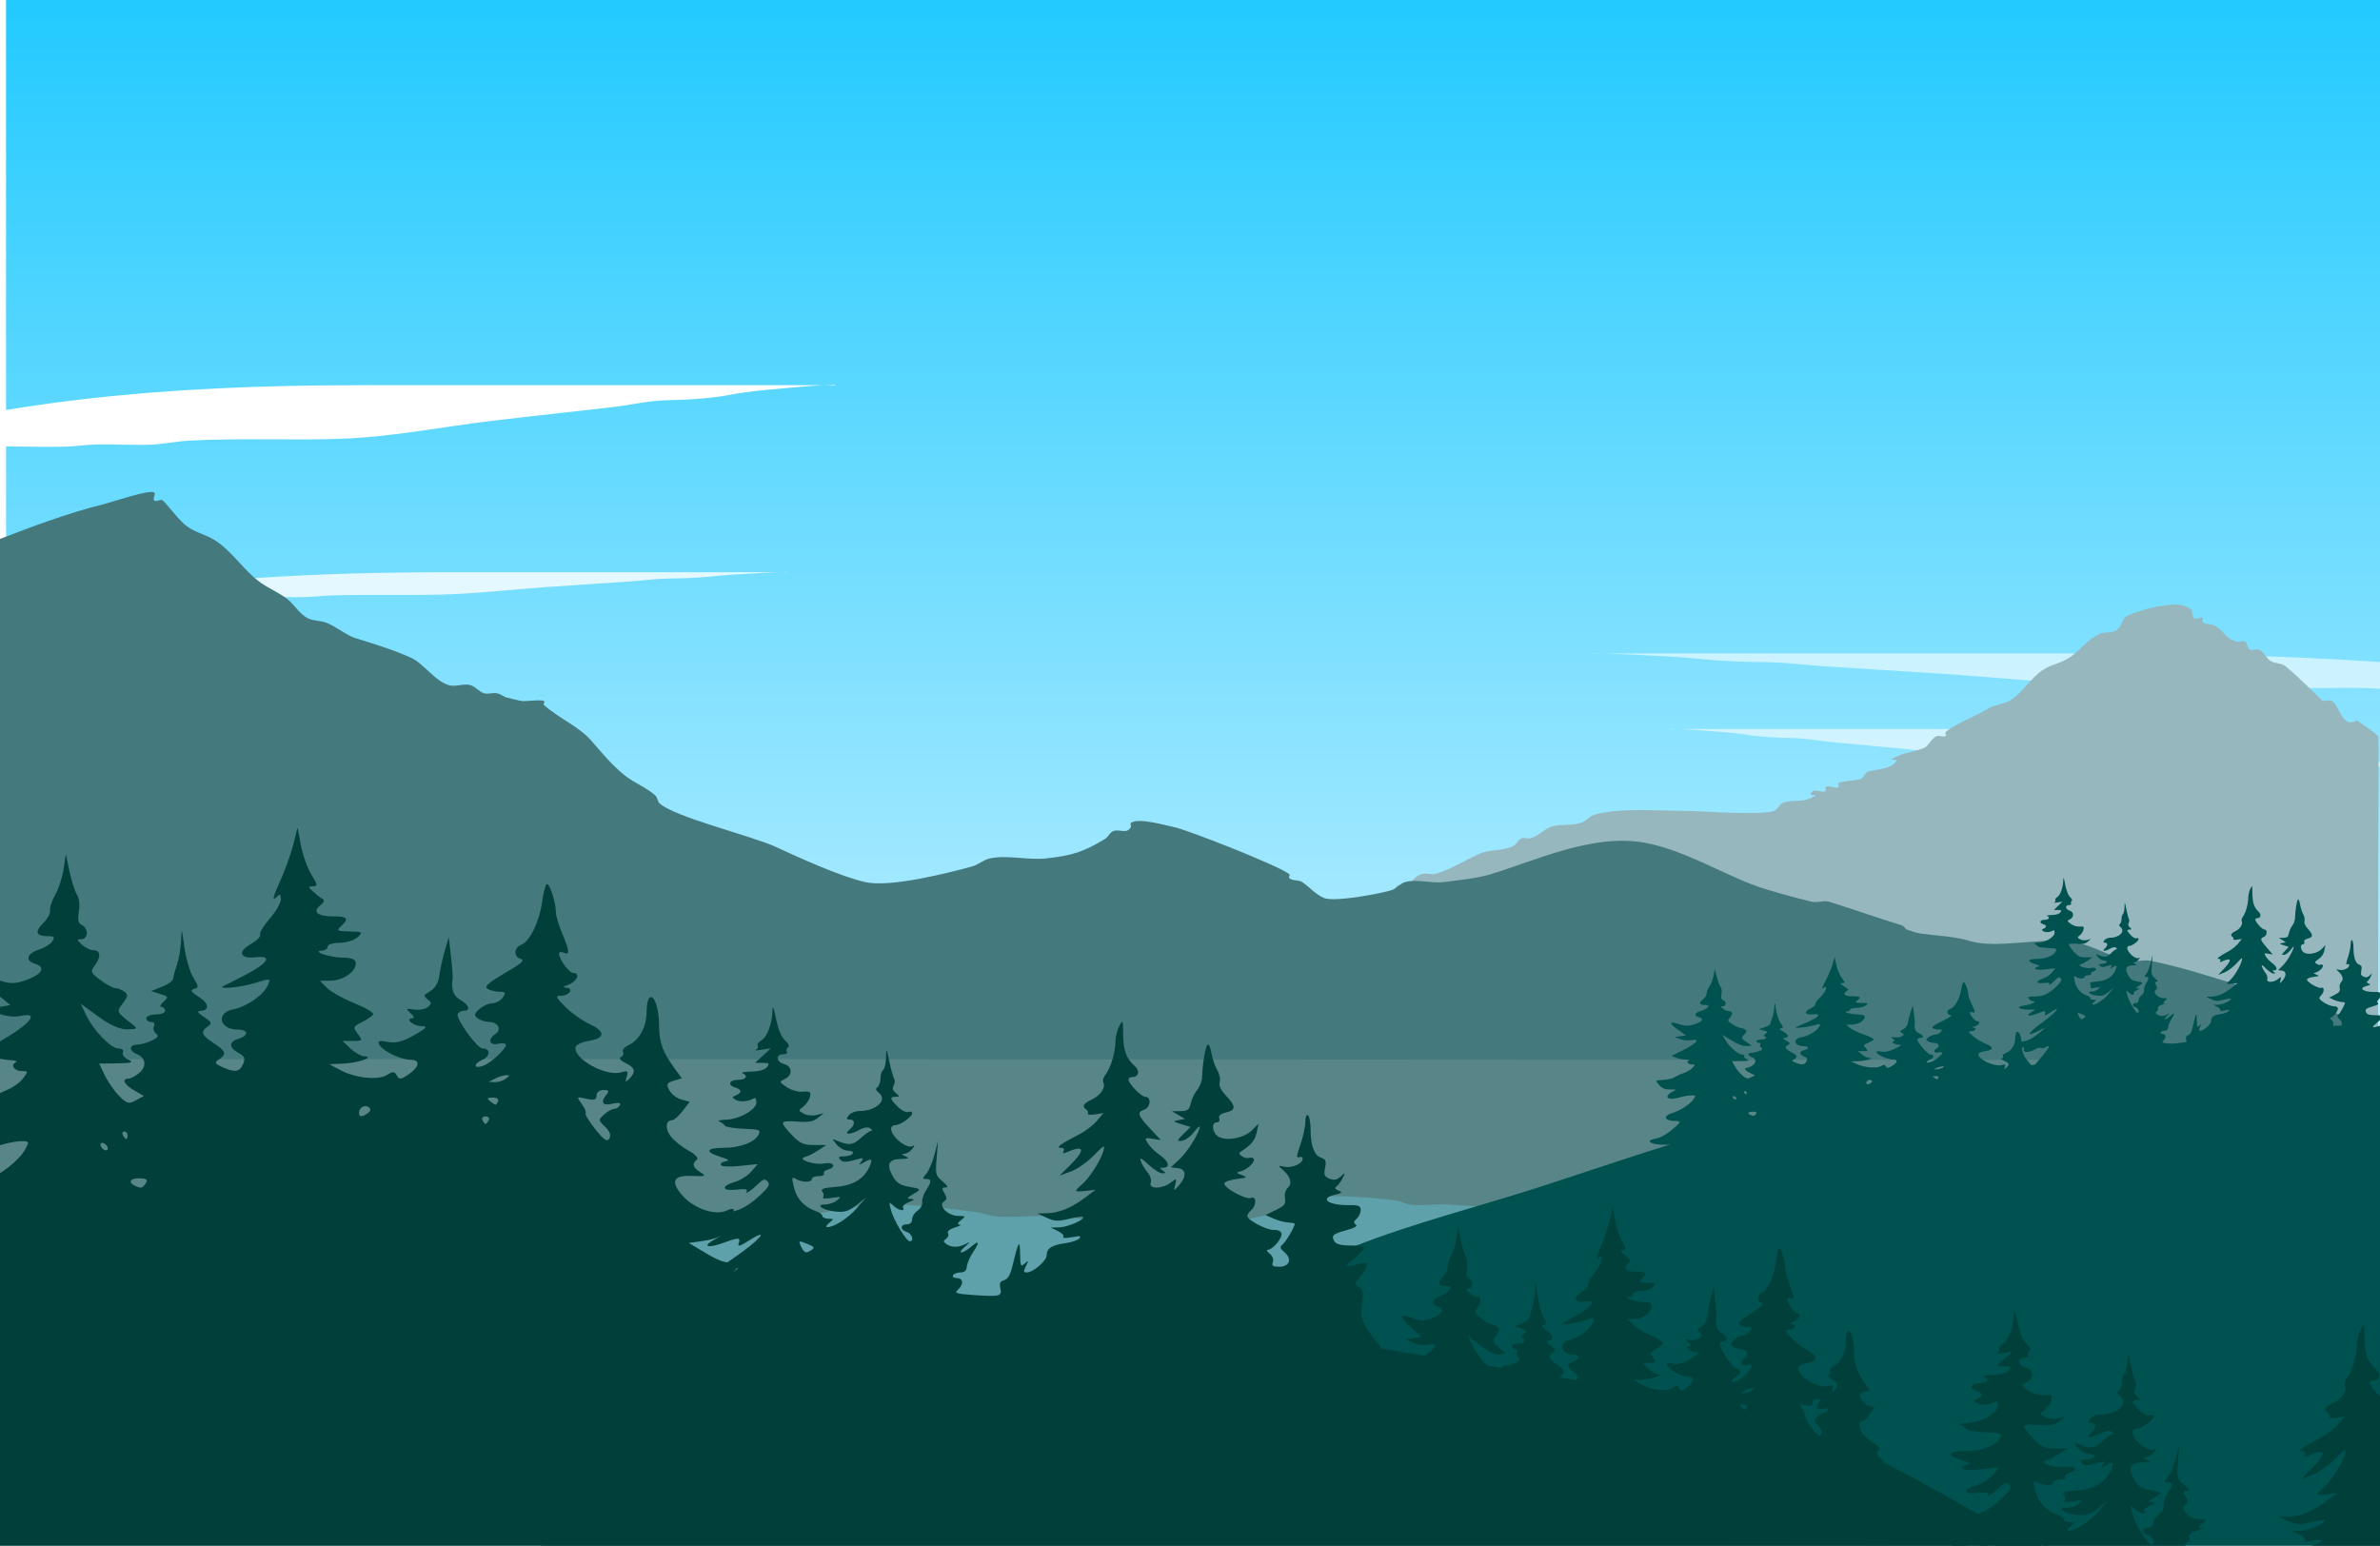 <svg width="1512" height="982" viewBox="0 0 1512 982" fill="none" xmlns="http://www.w3.org/2000/svg">
<g clip-path="url(#clip0_7_199)">
<path opacity="0.999" d="M1514.5 -0.004H3.845V980.764H1514.5V-0.004Z" fill="#F9F9F9"/>
<g filter="url(#filter0_f_7_199)">
<path opacity="0.999" d="M1514.5 -0.004H3.845V980.764H1514.5V-0.004Z" fill="url(#paint0_linear_7_199)"/>
</g>
<path d="M-111.573 287.455C-4.283 254.295 105.606 244.722 228.29 244.722C261.886 244.722 295.482 244.722 329.077 244.722C380.643 244.722 432.208 244.722 483.774 244.722C493.931 244.722 504.088 244.722 514.244 244.722C518.932 244.722 523.62 244.722 528.308 244.722C529.089 244.722 530.652 245.141 530.652 244.722C530.652 243.373 482.398 248.083 479.086 248.492C458.695 251.016 464.505 251.676 441.584 253.52C433.05 254.206 424.292 253.949 415.801 254.777C407.037 255.631 398.723 257.533 390.018 258.547C364.289 261.546 338.422 264.277 312.67 267.345C282.153 270.982 250.237 277.365 218.915 278.657C186.356 280 152.935 278.173 120.472 279.914C112.544 280.339 104.961 282.002 97.033 282.427C84.663 283.091 71.927 281.916 59.531 282.427C54.022 282.655 48.636 283.487 43.123 283.684C23.675 284.379 3.985 283.07 -15.474 283.684C-22.536 283.907 -29.501 284.769 -36.569 284.941C-59.476 285.499 -90.068 281.689 -111.573 287.455Z" fill="white"/>
<path opacity="0.801" d="M46.262 381.431C122.183 367.558 199.943 363.553 286.758 363.553C310.532 363.553 334.305 363.553 358.078 363.553C394.567 363.553 431.056 363.553 467.545 363.553C474.733 363.553 481.92 363.553 489.107 363.553C492.424 363.553 495.742 363.553 499.059 363.553C499.611 363.553 500.717 363.728 500.717 363.553C500.717 362.989 466.572 364.959 464.228 365.131C449.799 366.186 453.91 366.463 437.691 367.234C431.652 367.521 425.454 367.413 419.446 367.76C413.244 368.117 407.361 368.913 401.202 369.337C382.995 370.592 364.691 371.734 346.468 373.018C324.873 374.539 302.289 377.21 280.124 377.75C257.085 378.312 233.435 377.548 210.463 378.276C204.853 378.454 199.487 379.15 193.877 379.327C185.124 379.605 176.111 379.114 167.339 379.327C163.442 379.423 159.63 379.771 155.729 379.853C141.967 380.144 128.034 379.597 114.264 379.853C109.267 379.947 104.338 380.307 99.337 380.379C83.127 380.613 61.479 379.019 46.262 381.431Z" fill="white"/>
<path opacity="0.588" d="M1532 489C1453.32 468.938 1372.72 463.147 1282.75 463.147C1258.11 463.147 1233.47 463.147 1208.83 463.147C1171.01 463.147 1133.2 463.147 1095.38 463.147C1087.93 463.147 1080.48 463.147 1073.03 463.147C1069.59 463.147 1066.16 463.147 1062.72 463.147C1062.15 463.147 1061 463.4 1061 463.147C1061 462.33 1096.39 465.18 1098.82 465.428C1113.77 466.954 1109.51 467.354 1126.32 468.469C1132.58 468.884 1139 468.729 1145.23 469.23C1151.66 469.747 1157.75 470.897 1164.14 471.511C1183.01 473.325 1201.98 474.977 1220.87 476.834C1243.25 479.034 1266.65 482.896 1289.62 483.677C1313.5 484.49 1338.01 483.384 1361.82 484.438C1367.64 484.695 1373.2 485.701 1379.01 485.958C1388.08 486.36 1397.42 485.649 1406.51 485.958C1410.55 486.096 1414.5 486.6 1418.55 486.719C1432.81 487.139 1447.25 486.348 1461.52 486.719C1466.7 486.853 1471.81 487.375 1476.99 487.479C1493.79 487.817 1516.23 485.512 1532 489Z" fill="white"/>
<path opacity="0.588" d="M1679 440C1567.4 420.71 1453.1 415.141 1325.5 415.141C1290.55 415.141 1255.61 415.141 1220.66 415.141C1167.03 415.141 1113.39 415.141 1059.76 415.141C1049.19 415.141 1038.63 415.141 1028.07 415.141C1023.19 415.141 1018.31 415.141 1013.44 415.141C1012.63 415.141 1011 415.385 1011 415.141C1011 414.356 1061.19 417.096 1064.64 417.334C1085.84 418.802 1079.8 419.186 1103.64 420.259C1112.52 420.658 1121.63 420.509 1130.46 420.99C1139.58 421.487 1148.22 422.593 1157.28 423.184C1184.04 424.928 1210.94 426.516 1237.73 428.302C1269.47 430.417 1302.67 434.13 1335.25 434.882C1369.11 435.663 1403.88 434.6 1437.64 435.613C1445.89 435.86 1453.78 436.828 1462.02 437.075C1474.89 437.461 1488.14 436.778 1501.03 437.075C1506.76 437.208 1512.36 437.692 1518.1 437.806C1538.32 438.211 1558.8 437.45 1579.04 437.806C1586.39 437.936 1593.63 438.437 1600.99 438.538C1624.81 438.863 1656.63 436.646 1679 440Z" fill="white"/>
<path d="M1497.26 457.629C1487.47 463.56 1486.01 446.686 1480.93 445.131C1479.21 444.604 1477.21 445.658 1475.49 445.131C1475.15 445.029 1454.93 424.801 1450.99 422.634C1448.53 421.279 1445.29 421.49 1442.83 420.135C1439.53 418.316 1438.32 413.754 1434.67 412.636C1432.95 412.109 1430.73 413.56 1429.22 412.636C1427.54 411.603 1428.19 408.67 1426.5 407.637C1424.99 406.712 1422.82 408.041 1421.06 407.637C1414.46 406.122 1412.58 400.776 1407.45 397.638C1405.07 396.177 1401.32 397.002 1399.29 395.139C1398.65 394.55 1399.93 393.228 1399.29 392.639C1398.01 391.461 1394.66 394.13 1393.85 392.639C1390.86 387.151 1395.16 388.245 1388.4 385.14C1382.1 382.247 1366.54 386.003 1361.19 387.64C1343.25 393.135 1351.92 393.655 1344.86 400.138C1342.44 402.366 1336.87 401.31 1333.98 402.638C1326.29 406.168 1321.71 412.963 1314.93 417.635C1309.38 421.456 1304.13 421.747 1298.6 425.134C1290.23 430.261 1285.2 440.003 1276.83 445.131C1273.72 447.036 1266.95 447.849 1263.23 450.13C1256.11 454.486 1241.34 460.23 1236.01 465.128C1235.37 465.717 1236.82 467.255 1236.01 467.627C1234.39 468.372 1232.29 467.1 1230.57 467.627C1227.35 468.614 1225.47 473.721 1222.41 475.126C1217.79 477.248 1210.96 477.881 1206.08 480.125C1194.75 485.327 1208.99 479.953 1203.36 485.124C1199.29 488.857 1191.63 488.715 1187.03 490.124C1184.6 490.869 1184.02 494.378 1181.59 495.123C1179.62 495.724 1169.51 496.218 1167.98 497.622C1167.34 498.212 1168.79 499.749 1167.98 500.122C1165.55 501.24 1161.74 498.355 1159.82 500.122C1159.17 500.711 1160.46 502.033 1159.82 502.622C1158.46 503.871 1153.01 501.372 1151.65 502.622C1146.02 507.793 1160.26 502.42 1148.93 507.621C1144.74 509.546 1137.21 508.005 1132.6 510.121C1130.31 511.174 1129.46 514.066 1127.16 515.12C1120.36 518.241 1077.97 515.12 1070.01 515.12C1053.4 515.12 1027.62 513.102 1012.87 517.619C1009.76 518.569 1007.74 521.503 1004.7 522.619C999.006 524.711 991.434 523.348 985.654 525.118C981.318 526.446 977.118 531.452 972.047 532.617C970.287 533.021 968.227 531.872 966.605 532.617C964.31 533.671 963.457 536.562 961.162 537.616C953.491 541.139 946.95 539.144 939.392 542.615C929.969 546.943 922.301 552.014 912.179 555.113C909.597 555.904 906.655 554.507 904.015 555.113C898.042 556.485 897.808 560.463 893.13 562.612C891.507 563.357 888.97 561.434 887.687 562.612C886.392 563.802 872.846 582.042 874.081 582.609C893.807 591.669 934.867 574.864 955.719 572.611C991.892 568.702 1030.8 572.611 1067.29 572.611C1069.73 572.611 1104.36 571.662 1105.39 572.611C1106.67 573.789 1104.11 576.432 1105.39 577.61C1106.67 578.788 1109.38 576.61 1110.83 577.61C1123.15 586.096 1136.14 598.535 1151.65 602.606C1154.27 603.293 1157.27 601.728 1159.82 602.606C1211.45 620.39 1117.3 597.89 1197.91 620.103C1230.66 629.125 1266.07 629.45 1298.6 637.6C1306.22 642.84 1315.08 638.463 1323.09 640.1C1327.86 641.073 1331.88 644.362 1336.7 645.099C1342.96 646.058 1349.5 644.086 1355.75 645.099C1375.26 648.262 1393.47 656.528 1412.9 660.097C1416.45 660.75 1420.24 659.374 1423.78 660.097C1445.85 664.602 1428.83 665.363 1448.27 667.596C1458.83 668.808 1470.53 668.186 1480.93 670.095C1481.78 670.252 1506.17 679.406 1510.86 675.094C1511.58 674.433 1510.86 668.625 1510.86 667.596C1510.86 624.269 1510.86 580.943 1510.86 537.616C1510.86 536.651 1511.31 468.038 1510.86 467.627C1508.18 465.16 1502.62 461.327 1497.26 457.629Z" fill="#97B7BE"/>
<path class="frontmountain" d="M-68.032 365.445C-22.081 353.902 18.791 332.106 65.311 320.452C72.049 318.764 95.466 310.656 97.966 312.953C99.249 314.131 96.684 316.774 97.966 317.952C99.249 319.131 102.126 316.774 103.409 317.952C106.741 321.013 111.811 328.17 117.015 332.95C122.462 337.953 129.909 339.179 136.064 342.948C147.559 349.987 154.935 362.823 165.999 370.444C171.232 374.049 177.301 376.596 182.326 380.443C187.254 384.214 190.196 390.306 195.933 392.941C199.278 394.477 203.316 394.234 206.818 395.44C212.484 397.392 220.272 403.725 225.867 405.439C236.543 408.707 250.632 413.063 261.244 417.937C269.41 421.687 276.743 433.369 285.735 435.434C290.135 436.444 295.131 433.887 299.342 435.434C302.379 436.549 304.403 439.483 307.506 440.433C310.087 441.223 313.001 439.943 315.67 440.433C317.659 440.798 319.298 442.099 321.112 442.933C324.741 443.766 328.308 444.867 331.997 445.432C333.345 445.638 344.351 444.281 345.604 445.432C346.245 446.021 344.962 447.343 345.604 447.932C354.192 455.82 367.814 461.56 375.538 470.428C382.466 478.383 388.728 486.169 397.308 492.925C403.233 497.589 410.84 500.354 416.357 505.423C417.792 506.74 417.644 509.104 419.079 510.422C428.557 519.128 477.582 531.042 492.553 537.917C507.35 544.713 533.052 556.591 549.701 560.414C565.543 564.052 603.274 554.4 617.733 550.415C621.618 549.345 624.682 546.32 628.618 545.416C639.338 542.954 653.033 546.535 663.995 545.416C680.917 543.689 688.648 541.151 702.093 532.918C704.227 531.611 705.101 528.664 707.535 527.919C711.761 526.625 715.832 530.174 718.421 525.419C718.826 524.674 717.779 523.509 718.421 522.92C722.639 519.045 741.571 524.673 745.633 525.419C753.815 526.922 813.81 550.548 819.108 555.415C819.75 556.004 818.467 557.325 819.108 557.914C821.137 559.777 824.977 558.833 827.272 560.414C832.712 564.161 835.322 567.861 840.879 570.412C847.656 573.525 879.621 567.176 884.419 565.413C887.456 564.297 889.48 561.364 892.583 560.414C899.617 558.26 909.697 561.382 917.075 560.414C926.517 559.175 938.224 558.105 947.009 555.415C976.425 546.408 1012.22 529.4 1044.98 535.418C1069.7 539.96 1092.79 554.486 1115.73 562.914C1122.69 565.472 1142.71 570.985 1151.11 572.912C1154.63 573.72 1158.55 571.858 1161.99 572.912C1177.6 577.69 1192.9 583.21 1208.25 587.91C1209.47 588.282 1210.07 589.576 1210.97 590.409C1213.7 591.242 1216.31 592.476 1219.14 592.909C1230.46 594.642 1241.36 594.712 1251.79 597.908C1267.77 602.801 1296.46 595.85 1314.38 597.908C1328.26 599.502 1339.48 607.752 1352.48 610.406C1356.91 611.31 1361.65 609.533 1366.09 610.406C1384.38 614.006 1404.28 620.435 1420.51 625.404C1438.86 631.021 1405.3 613.419 1436.84 627.903C1439.14 628.957 1439.9 632.027 1442.28 632.902C1446.12 634.311 1454.73 631.122 1458.61 632.902C1459.42 633.275 1457.97 634.813 1458.61 635.402C1459.89 636.58 1462.43 634.657 1464.05 635.402C1492.48 648.458 1525.45 657.351 1553.86 670.397C1559.87 673.16 1566.91 671.06 1572.91 672.896C1576.99 674.145 1582.02 678.745 1586.51 680.395C1588.47 681.114 1602.49 682.572 1602.84 682.895C1603.48 683.484 1602.2 684.805 1602.84 685.394C1604.12 686.573 1606.66 684.649 1608.28 685.394C1612.75 687.448 1616.45 691.645 1621.89 692.893C1624.53 693.499 1645.02 696.646 1646.38 697.892C1647.41 698.837 1651.84 747.859 1651.82 747.884C1651.45 748.562 1600.59 747.884 1583.79 747.884C1482.2 747.884 1380.6 747.884 1279.01 747.884C1247.26 747.884 1215.49 746.974 1183.76 747.884C1046.16 751.834 1235.73 749.058 1085.79 752.884C988.89 755.356 891.454 748.84 794.617 752.884C757.224 754.445 722.548 759.751 685.765 765.382C606.728 777.481 697.116 762.834 647.667 767.881C626.667 770.025 606.496 776.787 585.077 777.88C528.356 780.774 470.438 777.88 413.636 777.88C313.855 777.88 214.075 777.88 114.294 777.88C61.502 777.88 2.583 779.403 -48.983 770.381C-65.884 767.424 -117.285 762.635 -133.343 747.884C-134.777 746.567 -134.63 744.203 -136.065 742.885C-136.706 742.296 -138.144 743.474 -138.786 742.885C-139.72 742.027 -141.114 725.416 -141.507 722.888C-144.355 704.576 -141.507 683.917 -141.507 665.397C-141.507 634.488 -145.225 601.151 -141.507 570.412C-137.774 539.55 -126.263 507.898 -119.737 477.927C-115.582 458.844 -95.925 441.683 -87.081 425.435C-85.864 423.2 -87.942 420.308 -87.081 417.937C-85.94 414.792 -82.977 411.626 -81.639 407.938C-80.039 403.53 -82.855 397.408 -81.639 392.941C-81.328 391.797 -79.229 391.584 -78.917 390.441C-78.566 389.148 -80.642 374.528 -78.917 372.944C-75.71 369.998 -71.661 367.944 -68.032 365.445Z" fill="#44797D"/>
<path opacity="0.999" d="M1638.57 675.623H-130.27V1035.57H1638.57V675.623Z" fill="#5EA1AA"/>
<path d="M-64.959 861.045C-19.008 866.716 21.864 877.424 68.384 883.15C75.122 883.979 98.539 887.963 101.039 886.834C102.322 886.255 99.757 884.957 101.039 884.378C102.322 883.799 105.199 884.957 106.482 884.378C109.814 882.874 114.884 879.358 120.088 877.01C125.535 874.551 132.982 873.949 139.137 872.097C150.632 868.639 158.008 862.333 169.072 858.588C174.305 856.817 180.374 855.566 185.399 853.676C190.327 851.823 193.269 848.83 199.006 847.536C202.351 846.781 206.389 846.9 209.891 846.308C215.557 845.349 223.345 842.237 228.94 841.395C239.616 839.789 253.705 837.649 264.317 835.255C272.483 833.412 279.816 827.673 288.808 826.658C293.208 826.162 298.204 827.419 302.415 826.658C305.452 826.11 307.476 824.669 310.579 824.202C313.16 823.814 316.074 824.443 318.743 824.202C320.732 824.023 322.371 823.384 324.185 822.974C327.814 822.565 331.381 822.024 335.07 821.746C336.418 821.645 347.424 822.312 348.677 821.746C349.318 821.457 348.035 820.808 348.677 820.518C357.265 816.643 370.887 813.823 378.611 809.465C385.539 805.557 391.801 801.732 400.381 798.413C406.306 796.121 413.913 794.762 419.43 792.272C420.865 791.625 420.717 790.464 422.152 789.816C431.63 785.539 480.655 779.686 495.626 776.307C510.423 772.969 536.125 767.133 552.773 765.255C568.616 763.467 606.347 768.21 620.806 770.167C624.691 770.693 627.755 772.179 631.691 772.623C642.411 773.833 656.106 772.074 667.068 772.623C683.99 773.472 691.721 774.719 705.166 778.764C707.3 779.406 708.174 780.854 710.608 781.22C714.834 781.855 718.905 780.112 721.494 782.448C721.899 782.814 720.852 783.386 721.494 783.676C725.712 785.58 744.644 782.815 748.706 782.448C756.888 781.709 816.883 770.102 822.181 767.711C822.823 767.421 821.54 766.772 822.181 766.483C824.21 765.567 828.05 766.032 830.345 765.255C835.785 763.414 838.395 761.596 843.952 760.342C850.729 758.813 882.694 761.932 887.492 762.799C890.529 763.347 892.553 764.788 895.656 765.255C902.69 766.313 912.77 764.779 920.148 765.255C929.59 765.863 941.297 766.389 950.082 767.711C979.498 772.136 1015.29 780.492 1048.05 777.536C1072.77 775.304 1095.86 768.167 1118.8 764.027C1125.76 762.77 1145.79 760.061 1154.18 759.114C1157.7 758.717 1161.62 759.632 1165.06 759.114C1180.67 756.767 1195.98 754.055 1211.33 751.746C1212.54 751.563 1213.14 750.927 1214.05 750.518C1216.77 750.109 1219.38 749.503 1222.21 749.29C1233.53 748.438 1244.43 748.404 1254.87 746.834C1270.85 744.43 1299.53 747.845 1317.46 746.834C1331.34 746.051 1342.55 741.997 1355.55 740.693C1359.98 740.249 1364.73 741.122 1369.16 740.693C1387.45 738.925 1407.36 735.766 1423.59 733.325C1441.93 730.565 1408.38 739.213 1439.91 732.097C1442.21 731.579 1442.97 730.071 1445.36 729.641C1449.19 728.948 1457.81 730.515 1461.68 729.641C1462.5 729.457 1461.04 728.702 1461.68 728.412C1462.97 727.834 1465.5 728.779 1467.13 728.412C1495.55 721.998 1528.52 717.629 1556.93 711.219C1562.95 709.862 1569.98 710.893 1575.98 709.991C1580.06 709.378 1585.09 707.118 1589.58 706.307C1591.54 705.954 1605.56 705.238 1605.91 705.079C1606.55 704.79 1605.27 704.14 1605.91 703.851C1607.2 703.272 1609.73 704.217 1611.36 703.851C1615.83 702.842 1619.53 700.78 1624.96 700.167C1627.6 699.869 1648.1 698.323 1649.45 697.71C1650.48 697.246 1654.91 673.161 1654.9 673.149C1009 673.934 511.112 672.187 -130.27 673.149C-131.704 673.796 -131.557 674.958 -132.992 675.605C-133.633 675.894 -135.071 675.315 -135.713 675.605C-136.647 676.027 -138.041 684.188 -138.434 685.43C-141.282 694.427 -138.434 704.577 -138.434 713.675C-138.434 728.862 -142.152 745.24 -138.434 760.342C-134.701 775.506 -123.19 791.056 -116.664 805.781C-112.509 815.157 -92.852 823.588 -84.008 831.571C-82.791 832.669 -84.869 834.09 -84.008 835.255C-82.867 836.8 -79.904 838.355 -78.566 840.167C-76.966 842.333 -79.782 845.341 -78.566 847.536C-78.255 848.097 -76.156 848.202 -75.844 848.764C-75.493 849.399 -77.569 856.582 -75.844 857.36C-72.637 858.808 -68.588 859.816 -64.959 861.045Z" fill="#588588"/>
<path d="M1203.25 746.456C1203.3 745.225 1203.54 744.974 1203.87 745.817C1204.17 746.58 1204.13 747.491 1203.79 747.843C1203.45 748.194 1203.21 747.57 1203.25 746.456H1203.25ZM1054.36 735.097C1057 733.838 1060.1 731.567 1061.26 730.052L1063.35 727.297H1057.98C1048.36 727.297 1044.47 724.627 1052.15 723.292C1054.64 722.861 1058.3 720.94 1061.31 718.493C1067.86 713.169 1068.37 712.202 1064.6 712.202C1057.26 712.202 1056.06 708.979 1062.66 707C1067.77 705.465 1074.03 701.313 1076.08 698.093C1077.45 695.937 1077.36 695.828 1074.33 695.905C1072.57 695.952 1069.12 696.576 1066.66 697.297C1059.65 699.35 1056.52 696.922 1062.14 693.787L1064.97 692.21L1060.78 692.168C1057.77 692.136 1055.97 691.44 1054.36 689.68C1053.13 688.335 1052.13 687.012 1052.13 686.74C1052.13 686.468 1054.28 686.149 1056.91 686.032C1059.54 685.914 1062.66 685.169 1063.84 684.377C1065.03 683.585 1067.67 682.371 1069.73 681.68C1071.78 680.989 1074.28 679.49 1075.28 678.35C1077.04 676.352 1077.03 676.276 1074.95 676.276C1072.43 676.276 1071.05 674.587 1072.93 673.808C1073.64 673.514 1072.74 673.236 1070.94 673.19C1069.14 673.143 1066.37 672.59 1064.78 671.959L1061.89 670.812L1068.05 667.799C1077.79 663.039 1080.94 659.587 1074.4 660.849C1072.53 661.211 1069.41 660.918 1067.47 660.198L1063.94 658.889L1067.54 658.337L1071.13 657.785L1066.59 654.615C1060.09 650.084 1060.07 648.641 1066.52 650.586C1070.96 651.924 1072.47 651.956 1076.31 650.792C1081.59 649.186 1082.88 647.165 1079.21 646.219C1075.88 645.359 1076.58 643.317 1080.58 642.252C1082.31 641.792 1084.25 640.759 1084.9 639.958C1085.84 638.784 1085.56 638.501 1083.44 638.501C1079.55 638.501 1079.03 637.266 1081.92 634.848C1083.34 633.665 1084.36 632.049 1084.19 631.255C1084.03 630.462 1084.8 628.499 1085.9 626.892C1087 625.286 1088.22 622.069 1088.62 619.745L1089.35 615.518L1090.6 620.478C1091.29 623.206 1092.39 626.11 1093.06 626.931C1093.75 627.785 1094 629.781 1093.64 631.593C1093.19 633.93 1093.46 634.932 1094.67 635.41C1096.88 636.283 1096.76 639.285 1094.51 639.327C1092.88 639.359 1092.9 639.508 1094.71 640.912C1095.8 641.765 1097.54 642.463 1098.56 642.463C1100.84 642.463 1100.96 644.329 1098.82 646.75C1097.36 648.414 1097.52 648.746 1100.74 650.796C1102.68 652.025 1104.9 653.037 1105.68 653.046C1106.46 653.055 1107.77 653.501 1108.6 654.038C1109.88 654.87 1109.8 655.349 1108.1 657.287C1105.93 659.75 1105.83 659.573 1111.38 663.27C1113.03 664.375 1112.82 664.536 1109.61 664.591C1107.18 664.633 1103.97 663.427 1100.08 661.018L1094.21 657.384L1096.03 660.593C1098.52 664.992 1104.16 669.936 1106.68 669.936C1107.82 669.936 1108.47 670.416 1108.12 671.002C1107.77 671.588 1108.55 672.509 1109.86 673.048C1111.74 673.826 1111 674.043 1106.27 674.096L1100.3 674.163L1102.16 677.441C1103.18 679.244 1105.3 681.842 1106.88 683.214C1109.35 685.376 1110.09 685.543 1112.38 684.47L1115.03 683.23L1111.83 681.675C1108.57 680.085 1107.6 678.39 1109.95 678.39C1110.67 678.39 1112.27 677.664 1113.51 676.776C1116.03 674.959 1115.63 672.46 1112.65 671.491C1110.1 670.658 1110.12 668.88 1112.68 668.88C1113.77 668.88 1115.95 668.377 1117.53 667.763C1119.64 666.937 1120.02 666.416 1119 665.767C1118.24 665.285 1117.94 664.361 1118.33 663.715C1118.73 663.045 1118.34 662.54 1117.43 662.54C1116.55 662.54 1115.83 662.064 1115.83 661.483C1115.83 660.902 1117.22 660.427 1118.91 660.427C1120.61 660.427 1121.99 659.951 1121.99 659.37C1121.99 658.789 1121.44 658.313 1120.77 658.313C1120.1 658.313 1120.4 657.67 1121.45 656.885C1123.23 655.546 1123.16 655.406 1120.36 654.666L1117.37 653.875L1120.97 652.66C1122.95 651.992 1124.6 650.969 1124.65 650.388C1124.7 649.807 1125.28 647.993 1125.93 646.357C1126.59 644.721 1127.19 641.63 1127.25 639.489C1127.36 636.155 1127.51 636.431 1128.3 641.407C1128.8 644.603 1130.13 648.493 1131.24 650.051C1133.1 652.671 1133.12 652.913 1131.48 653.274C1130.14 653.569 1130.53 654.116 1133.07 655.506C1136.48 657.365 1136.69 659.334 1133.49 659.412C1132.36 659.44 1132.79 660.033 1134.75 661.122C1137.34 662.563 1137.51 662.923 1136.04 663.774C1133.52 665.224 1133.91 666.207 1137.92 668.426C1141.98 670.671 1142.3 671.494 1139.72 672.98C1138.13 673.895 1138.25 674.145 1140.81 675.146C1144.91 676.747 1146.44 676.56 1147.6 674.313C1148.43 672.719 1148.15 672.127 1146.1 671.166C1142.86 669.648 1142.88 668.043 1146.14 667.201C1149.6 666.307 1149.4 664.653 1145.83 664.653C1139.83 664.653 1138.6 659.96 1144.34 658.99C1148.9 658.22 1154.33 655.002 1155.78 652.198C1156.79 650.275 1156.62 650.252 1151.52 651.614C1146.52 652.947 1138.19 653.518 1141.52 652.298C1142.36 651.987 1145.69 650.548 1148.9 649.099C1156.02 645.884 1157.27 643.858 1151.79 644.396C1146.56 644.909 1145.67 642.911 1150.15 640.714C1152.14 639.741 1153.52 638.545 1153.22 638.055C1152.93 637.565 1154.34 635.567 1156.35 633.613C1158.36 631.66 1160.01 629.228 1160.01 628.208C1160.01 626.599 1159.78 626.546 1158.26 627.805C1157.13 628.736 1157.61 627.175 1159.61 623.444C1161.31 620.247 1163.34 615.492 1164.11 612.877L1165.52 608.122L1166.62 613.062C1167.22 615.779 1168.77 619.464 1170.06 621.251C1172.17 624.174 1172.22 624.504 1170.58 624.534C1168.87 624.567 1168.88 624.672 1170.69 626.081C1171.76 626.913 1173.15 627.821 1173.77 628.099C1174.47 628.408 1174.2 629.064 1173.09 629.787C1170.3 631.603 1171.98 632.953 1177.03 632.953C1181.98 632.953 1182.57 633.542 1179.79 635.709C1178.21 636.944 1178.55 637.121 1182.62 637.18C1186.91 637.243 1187.1 637.359 1185.25 638.799C1184.15 639.652 1181.49 640.35 1179.34 640.35C1177.19 640.35 1175.43 640.826 1175.43 641.407C1175.43 641.988 1174.62 642.497 1173.63 642.538C1169.92 642.691 1175.82 644.426 1180.31 644.502C1183.39 644.555 1184.67 645.024 1184.67 646.102C1184.67 648.447 1180.51 650.913 1176.48 650.952L1172.86 650.989L1175.19 652.987C1176.47 654.086 1180.52 656.012 1184.18 657.267C1187.85 658.523 1190.63 659.923 1190.35 660.38C1190.08 660.837 1188.44 661.812 1186.72 662.547C1183.73 663.818 1183.66 663.981 1185.31 665.855C1186.97 667.74 1186.9 667.826 1183.67 667.826H1180.29L1182.9 669.939C1184.34 671.101 1186.36 672.086 1187.4 672.126C1191.21 672.276 1185.43 674.009 1180.56 674.177L1175.94 674.338L1179.54 675.985C1184.46 678.242 1192.08 678.915 1194.93 677.346C1196.81 676.312 1197.43 676.34 1198.14 677.49C1198.86 678.682 1199.47 678.656 1201.78 677.335C1205.6 675.147 1206.05 673.109 1202.71 673.109C1199.42 673.109 1193.43 670.634 1192.34 668.825C1191.74 667.815 1192.42 667.641 1195.17 668.1C1197.77 668.534 1200.2 668.01 1203.81 666.235C1208.18 664.078 1208.47 663.755 1206.05 663.682C1203.37 663.601 1200.72 661.485 1203.3 661.485C1204.03 661.485 1203.76 660.865 1202.69 660.059C1200.96 658.757 1201.05 658.668 1203.78 659.033C1205.42 659.253 1207.46 658.943 1208.31 658.346C1209.66 657.391 1209.66 657.137 1208.34 656.259C1207.5 655.71 1207.04 655.115 1207.31 654.939C1207.58 654.762 1208.68 654.112 1209.77 653.496C1210.86 652.879 1211.91 651.137 1212.11 649.624C1212.3 648.111 1213.08 645.049 1213.84 642.82L1215.21 638.767L1215.94 644.104C1216.34 647.039 1216.58 649.892 1216.47 650.444C1215.92 653.346 1216.79 655.315 1219.1 656.394C1221.91 657.714 1222.52 659.372 1220.18 659.372C1219.37 659.372 1218.46 659.779 1218.16 660.276C1217.43 661.496 1224.54 669.939 1226.31 669.939C1229.02 669.939 1228.95 672.068 1226.21 673.14C1223.08 674.361 1223.47 675.782 1226.64 674.746C1229.13 673.933 1233.99 670.102 1233.99 668.952C1233.99 668.493 1232.84 668.346 1231.43 668.623C1228.53 669.192 1227.95 667.397 1230.54 665.904C1232.71 664.657 1231.46 662.547 1228.54 662.526C1227.3 662.517 1225.6 662.06 1224.75 661.511C1223.43 660.654 1223.51 660.286 1225.27 658.919C1226.39 658.043 1228.3 657.311 1229.5 657.292C1230.7 657.274 1232.26 656.546 1232.97 655.674C1234.03 654.353 1233.9 654.089 1232.15 654.089C1231 654.089 1229.29 653.79 1228.37 653.424C1226.47 652.676 1227.49 651.906 1236.05 647.616C1239.32 645.978 1240.15 645.17 1238.88 644.861C1236.46 644.273 1236.59 641.711 1239.08 640.897C1241.82 640.003 1245.06 634.313 1245.9 628.921C1246.28 626.465 1246.95 624.229 1247.39 623.952C1248.25 623.402 1250.44 629.047 1250.44 631.833C1250.44 632.786 1251.36 635.431 1252.49 637.711C1254.95 642.664 1255.07 643.955 1253 643.14C1252.16 642.806 1251.46 642.887 1251.46 643.32C1251.46 645.025 1254.75 648.805 1256.23 648.805C1258.62 648.805 1257.29 651.293 1254.47 652.105C1252.72 652.607 1252.53 652.853 1253.84 652.927C1256.44 653.075 1254.92 655.139 1252.17 655.174C1250.16 655.202 1250.29 655.522 1253.52 658.288C1255.5 659.985 1259.1 662.16 1261.53 663.121C1266.82 665.215 1266.67 667.102 1261.14 667.825C1258.93 668.116 1257.01 668.921 1256.88 669.614C1256.26 672.899 1266.94 677.89 1271.86 676.619C1274 676.067 1274.29 676.263 1273.7 677.855C1273.1 679.453 1273.24 679.54 1274.56 678.412C1276.83 676.476 1276.5 675.322 1273.3 674.013C1271.7 673.357 1271.03 672.643 1271.76 672.364C1272.47 672.093 1272.79 671.436 1272.47 670.903C1272.15 670.37 1273.03 669.49 1274.42 668.947C1277.85 667.604 1280.23 663.828 1280.23 659.728C1280.23 657.857 1280.67 656.048 1281.21 655.706C1282.73 654.742 1284.34 658.785 1284.34 663.544C1284.34 668.186 1285.51 670.953 1289.36 675.43L1291.82 678.28L1289.16 678.965C1286.86 679.558 1286.67 679.918 1287.71 681.63C1288.37 682.719 1290.15 683.89 1291.66 684.231L1294.41 684.853L1292.09 687.434C1290.81 688.854 1289.26 690.015 1288.65 690.015C1286.51 690.015 1286.22 692.289 1288.1 694.458C1289.14 695.665 1291.77 697.481 1293.95 698.493C1296.19 699.54 1297.41 700.641 1296.77 701.048C1295.04 702.15 1295.42 703.313 1297.96 704.628C1299.96 705.665 1299.59 705.799 1295.21 705.621C1289.47 705.39 1288.18 706.862 1291.16 710.251C1294.91 714.509 1302.41 716.948 1306.66 715.287C1310.41 713.819 1309.14 716.439 1305.11 718.483C1301.55 720.288 1300.85 721.715 1303.52 721.715C1306.97 721.715 1303.64 723.229 1298.94 723.799L1294.11 724.386L1300 727.395C1304.01 729.44 1306.71 730.193 1308.45 729.745C1312.19 728.78 1310.83 731.459 1305.87 734.835L1301.86 737.565L1175.71 737.477L1049.55 737.389L1054.36 735.097ZM1115.61 707.711C1116.42 706.71 1115.95 706.363 1113.69 706.278C1110.64 706.164 1109.65 707.364 1111.98 708.333C1114.04 709.187 1114.49 709.109 1115.61 707.711ZM1102.99 697.409C1102.64 696.828 1101.89 696.352 1101.33 696.352C1100.76 696.352 1100.58 696.828 1100.93 697.409C1101.28 697.99 1102.03 698.466 1102.6 698.466C1103.16 698.466 1103.34 697.99 1102.99 697.409ZM1266.59 691.848C1264.35 690.017 1264.34 689.96 1266.3 688.414C1267.4 687.55 1268.88 686.842 1269.58 686.842C1270.29 686.842 1271.15 686.374 1271.49 685.802C1271.88 685.156 1270.93 685.006 1268.98 685.406C1265.73 686.074 1264.95 685.018 1267.08 682.827C1268.04 681.841 1267.81 681.559 1266.06 681.559C1264.75 681.559 1263.79 682.217 1263.79 683.118C1263.79 684.308 1263 684.52 1260.46 684.013C1257.19 683.365 1257.16 683.397 1258.92 685.446C1259.91 686.599 1260.48 687.784 1260.19 688.08C1259.91 688.376 1261.36 690.401 1263.41 692.58C1266.26 695.595 1267.36 696.204 1268.02 695.127C1268.59 694.189 1268.11 693.082 1266.59 691.849L1266.59 691.848ZM1109.67 694.239C1109.67 693.658 1109.18 693.182 1108.58 693.182C1107.98 693.182 1107.78 693.658 1108.13 694.239C1108.47 694.82 1108.96 695.296 1109.21 695.296C1109.46 695.296 1109.67 694.82 1109.67 694.239ZM1228.35 690.012C1228.69 689.431 1228.23 688.956 1227.32 688.956C1226.4 688.956 1225.94 689.431 1226.29 690.012C1226.64 690.594 1227.1 691.069 1227.32 691.069C1227.53 691.069 1228 690.594 1228.35 690.012ZM1188.64 688.015C1189.61 687.382 1189.69 686.888 1188.9 686.384C1187.59 685.556 1185.7 686.489 1185.7 687.961C1185.7 689.19 1186.8 689.21 1188.64 688.015L1188.64 688.015ZM1231.43 684.729C1231.78 684.14 1231.01 683.68 1229.69 683.689C1227.78 683.698 1227.62 683.905 1228.86 684.729C1230.77 686 1230.66 686 1231.43 684.729ZM1234 678.389C1235.37 677.479 1235.37 677.371 1234 677.423C1233.15 677.456 1231.53 677.89 1230.4 678.389L1228.35 679.297L1230.4 679.355C1231.53 679.388 1233.15 678.952 1234 678.389V678.389Z" fill="#005250"/>
<path d="M1282.52 686.225C1283.67 685.973 1288.45 681.366 1293.14 675.987C1301.48 666.426 1303.7 662.844 1299.8 665.24C1298.76 665.874 1297.31 666.127 1296.57 665.802C1295.83 665.478 1294.06 665.908 1292.62 666.759C1289.04 668.884 1285.03 668.84 1285.75 666.684C1286.15 665.473 1285.87 665.213 1284.64 665.662C1283.64 666.024 1282.38 665.495 1281.46 664.322C1279.98 662.454 1280.1 662.358 1284.66 661.739C1288.02 661.283 1290.78 659.998 1294.18 657.319C1296.81 655.241 1298.96 653.391 1298.96 653.206C1298.96 653.022 1296.74 653.997 1294.03 655.373C1286.67 659.103 1288.55 655.98 1297.58 649.489C1305.91 643.489 1310.51 637.941 1302.91 643.043C1299.55 645.3 1298.75 645.541 1299.22 644.157C1299.95 641.979 1299.23 641.959 1293.96 644.011C1288.89 645.986 1286.65 645.433 1290.37 643.123L1293.08 641.438L1288.56 641.381C1282.05 641.299 1280.44 639.688 1286 638.811C1290.59 638.089 1294.58 636.221 1291.61 636.189C1290.8 636.184 1289.63 635.473 1289.02 634.618C1288.04 633.27 1288.51 633.063 1292.55 633.063C1298.13 633.063 1301.79 631.353 1306.65 626.484C1309.54 623.588 1310.04 622.594 1309.15 621.547C1308.25 620.493 1307.63 620.651 1305.98 622.349C1303.4 625.016 1301.19 626.509 1301.97 625.06C1302.35 624.361 1301.15 624.173 1298.49 624.516C1293.43 625.171 1293.01 623.219 1297.89 621.712C1299.79 621.126 1302.33 619.412 1303.54 617.902L1305.74 615.157L1299.7 615.838C1296.18 616.236 1293.45 616.11 1293.14 615.536C1292.84 614.995 1293.53 614.376 1294.65 614.16C1296.27 613.85 1295.89 613.497 1292.86 612.491C1287.53 610.72 1288.06 609.221 1294.02 609.221C1299.69 609.221 1304.72 607.195 1306.03 604.385C1306.85 602.639 1306.43 602.465 1300.98 602.254C1297.71 602.128 1294.8 601.615 1294.51 601.114C1294.22 600.613 1293.38 599.936 1292.63 599.611C1291.89 599.285 1292.82 598.982 1294.7 598.937C1299.39 598.825 1305.29 595.269 1305.29 592.553C1305.29 591.391 1304.89 590.727 1304.39 591.078C1302.68 592.294 1299.6 592.569 1298.15 591.638C1296.84 590.793 1296.85 590.634 1298.28 590.003C1300.39 589.074 1300.29 587.821 1298.06 587.152C1295.28 586.319 1295.91 584.343 1298.96 584.343C1301.69 584.343 1302.64 582.89 1300.54 581.92C1299.92 581.633 1301.3 581.36 1303.6 581.315C1306.14 581.265 1308.22 580.623 1308.91 579.678C1309.86 578.358 1309.64 578.123 1307.44 578.118L1304.84 578.116L1307.55 575.456L1310.26 572.797L1307.1 573.318C1305.36 573.604 1304.45 573.598 1305.07 573.304C1305.7 573.009 1305.99 572.364 1305.72 571.871C1305.46 571.379 1306.02 570.495 1306.98 569.909C1308.96 568.694 1310.68 563.793 1310.79 559.055C1310.85 556.787 1311.21 557.649 1312.02 561.98C1312.75 565.877 1313.88 568.783 1315.12 569.938C1316.3 571.033 1316.71 572.023 1316.15 572.423C1315.63 572.789 1315.44 573.522 1315.73 574.053C1316.01 574.584 1315.41 575.018 1314.39 575.018C1311.76 575.018 1312.07 577.771 1314.79 578.553C1317.63 579.371 1317.78 582.618 1315.04 584.019C1313.04 585.043 1313.04 585.045 1315.61 586.972C1317.06 588.063 1319.47 588.8 1321.15 588.67C1323.75 588.469 1324.06 588.713 1323.64 590.572C1323.37 591.744 1322.35 593.348 1321.37 594.136C1319.6 595.556 1319.6 595.578 1321.46 596.721C1322.49 597.355 1324.47 597.578 1325.84 597.218L1328.35 596.563L1326.27 598.321C1324.71 599.645 1322.98 599.962 1319.27 599.602C1316.29 599.314 1314.33 599.538 1314.33 600.165C1314.33 600.738 1315.79 602.777 1317.56 604.698C1320.28 607.635 1321.46 608.19 1325.02 608.193L1329.25 608.196L1326.44 610.161C1324.9 611.242 1322.86 612.333 1321.92 612.585C1318.89 613.399 1325.25 615.661 1328.57 614.948C1331.82 614.249 1332.84 616.276 1329.72 617.214C1328.73 617.51 1328.14 618.166 1328.41 618.672C1328.68 619.177 1327.87 619.59 1326.59 619.59C1325.32 619.59 1324.28 620.057 1324.28 620.627C1324.28 621.952 1321.04 621.968 1318.9 620.655C1317.37 619.718 1317.32 619.944 1318.17 623.788C1319.09 627.952 1321.83 631.048 1325.86 632.484C1326.98 632.882 1327.9 633.643 1327.9 634.175C1327.9 634.706 1328.81 635.156 1329.93 635.174C1331.91 635.207 1331.92 635.245 1330.21 636.729C1329.18 637.623 1328.94 638.251 1329.62 638.251C1331.97 638.251 1336.73 634.964 1339.73 631.267L1342.82 627.472L1339.55 630.214C1336.93 632.414 1335.52 632.875 1332.41 632.549C1328.04 632.09 1325.15 629.958 1328.9 629.958C1330.15 629.958 1331.96 629.28 1332.92 628.451C1334.53 627.07 1334.37 626.995 1331.06 627.561C1329.07 627.9 1327.75 627.806 1328.11 627.35C1328.48 626.894 1328.37 625.952 1327.87 625.256C1327.17 624.291 1328.25 623.884 1332.41 623.538C1338.28 623.052 1341.99 620.753 1343.9 616.417C1345.27 613.317 1344.88 612.869 1342.22 614.495C1340.36 615.631 1340.24 615.596 1341.24 614.202C1342.25 612.8 1341.97 612.746 1338.76 613.727C1336.04 614.558 1334.87 614.523 1334.05 613.586C1333.2 612.611 1333.48 612.336 1335.35 612.336C1336.66 612.336 1337.99 611.87 1338.29 611.3C1338.61 610.719 1337.9 610.263 1336.68 610.263C1335.48 610.263 1333.73 609.251 1332.78 608.014C1331.08 605.796 1331.09 605.776 1332.87 606.593C1336.91 608.443 1338.38 608.278 1341.02 605.673C1342.5 604.208 1344.13 603.002 1344.62 602.992C1345.12 602.988 1344.97 602.571 1344.29 602.078C1343.54 601.531 1342.13 601.737 1340.68 602.606C1337.46 604.529 1334.95 604.525 1337.16 602.603C1339.15 600.874 1339.21 598.863 1337.28 598.863C1336.08 598.863 1336.02 598.582 1336.94 597.308C1337.56 596.453 1339.21 595.754 1340.61 595.754C1346.37 595.754 1350.37 591.688 1347.22 589.042C1346.15 588.152 1346.01 587.559 1346.75 587.04C1347.32 586.634 1347.79 585.191 1347.79 583.833C1347.79 582.475 1348.2 581.075 1348.69 580.723C1349.19 580.371 1349.64 578.361 1349.7 576.256C1349.8 572.526 1349.83 572.56 1350.83 577.613C1351.39 580.464 1352.14 583.285 1352.48 583.882C1352.82 584.48 1352.74 585.619 1352.31 586.414C1351.8 587.365 1352.05 588.313 1353.05 589.182C1354.47 590.413 1354.46 590.507 1352.99 590.538C1350.85 590.584 1350.99 591.265 1353.74 594.184C1355.02 595.547 1356.65 596.408 1357.35 596.097C1358.06 595.786 1358.64 595.995 1358.64 596.56C1358.64 597.898 1354.58 600.937 1352.79 600.937C1352.03 600.937 1351.42 601.52 1351.43 602.232C1351.5 605.25 1356.97 609.875 1358.9 608.547C1359.58 608.083 1359.52 608.468 1358.75 609.549C1358.07 610.513 1356.85 611.335 1356.04 611.375C1354.91 611.431 1354.99 611.653 1356.38 612.339C1357.82 613.052 1357.5 613.244 1354.77 613.303C1350.59 613.392 1349.76 615.242 1351.97 619.536C1353.14 621.803 1354.5 622.865 1356.8 623.303C1361.88 624.271 1361.94 624.348 1359.09 626.121C1356.85 627.512 1356.69 627.826 1358.19 627.928C1359.63 628.027 1359.49 628.263 1357.5 629.095C1356.13 629.669 1355.24 630.565 1355.52 631.086C1356.38 632.684 1353.91 632.138 1352.18 630.351C1350.64 628.753 1350.61 628.84 1351.41 632.075C1352.37 635.883 1356.65 643.437 1357.86 643.437C1359.45 643.437 1358.58 640.55 1356.83 640.027C1354.48 639.323 1354.48 637.217 1356.83 637.217C1357.95 637.217 1358.64 636.526 1358.64 635.394C1358.64 634.39 1359.47 632.971 1360.5 632.239C1361.52 631.507 1362.24 630.112 1362.09 629.139C1361.95 628.166 1362.54 626.216 1363.4 624.807C1365.36 621.604 1365.38 620.632 1363.47 620.632C1362.1 620.632 1362.11 620.458 1363.55 618.641C1364.41 617.545 1365.66 614.397 1366.32 611.644L1367.53 606.638L1367.04 612.94C1366.58 618.892 1366.69 619.366 1369.05 621.492C1370.84 623.109 1371.12 623.742 1370.05 623.742C1368.79 623.742 1368.74 624.056 1369.71 625.846C1370.64 627.58 1370.61 628.117 1369.52 628.893C1367.45 630.375 1370.89 634.099 1374.37 634.141C1377.03 634.173 1377.08 634.251 1375.42 635.695C1374.13 636.813 1374.01 637.242 1374.97 637.311C1375.68 637.362 1374.93 637.846 1373.3 638.387C1371.55 638.965 1370.57 639.827 1370.93 640.482C1371.26 641.095 1370.97 642.01 1370.28 642.516C1369.24 643.289 1369.25 643.601 1370.39 644.458C1372.17 645.794 1374.56 645.775 1377.01 644.404C1378.69 643.459 1378.65 643.607 1376.72 645.417C1373.75 648.204 1375.77 648.221 1378.86 645.432C1381.72 642.85 1381.9 643.611 1379.38 647.669C1378.35 649.32 1377.45 651.608 1377.38 652.753C1377.28 654.169 1376.6 654.836 1375.23 654.836C1374.12 654.836 1372.96 655.303 1372.65 655.873C1372.35 656.443 1372.93 656.909 1373.96 656.909C1376.2 656.909 1376.39 659.222 1374.31 661.188C1373 662.426 1373.74 662.678 1379.96 663.129C1388.77 663.767 1389.51 663.556 1388.85 660.57C1388.47 658.813 1388.79 658.092 1390.16 657.684C1391.39 657.315 1392.3 655.687 1392.98 652.619C1395.07 643.312 1395.56 642.458 1395.64 647.966C1395.7 652.551 1395.85 652.886 1397.21 651.594C1398.58 650.304 1398.62 650.389 1397.63 652.504C1396.72 654.461 1396.78 654.836 1397.98 654.836C1400.12 654.836 1404.75 650.541 1404.75 648.549C1404.75 646.033 1406.46 644.831 1410.97 644.174C1413.14 643.857 1415.38 643.058 1415.94 642.398C1416.71 641.493 1416.07 641.379 1413.34 641.936C1411.35 642.341 1410.04 642.288 1410.42 641.819C1410.81 641.35 1410 640.393 1408.62 639.693L1406.11 638.419L1409.09 638.335C1412.01 638.253 1417.98 635.443 1417.18 634.529C1416.96 634.276 1414.78 634.595 1412.35 635.237C1408.71 636.195 1407.35 636.12 1404.75 634.821L1401.59 633.237L1405.01 633.152C1409.04 633.052 1413.28 631.165 1418.04 627.354L1421.48 624.595L1418.09 624.995C1414.13 625.463 1413.98 625.202 1416.79 622.67C1419.4 620.32 1423.35 613.701 1424.2 610.263C1424.77 607.97 1424.39 608.171 1420.9 612.009C1418.73 614.395 1415.2 617.033 1413.06 617.871L1409.16 619.395L1412.83 615.506C1418.17 609.854 1417.69 607.99 1411.61 610.84C1410.39 611.412 1410.07 611.294 1410.53 610.439C1410.94 609.685 1410.57 609.22 1409.55 609.211C1407.71 609.197 1409.58 607.752 1416.05 604.203C1418.04 603.112 1420.69 600.938 1421.93 599.371L1424.19 596.522L1421.3 596.985C1419.71 597.24 1418.6 597.098 1418.83 596.671C1419.06 596.244 1418.84 595.601 1418.33 595.243C1416.73 594.112 1417.32 592.934 1420.16 591.588C1423.11 590.187 1425.09 587.055 1424.15 585.298C1423.83 584.703 1424.16 583.43 1424.88 582.469C1426.63 580.142 1428.25 574.435 1428.29 570.458C1428.31 568.69 1428.91 566.078 1429.62 564.653C1430.86 562.159 1430.91 562.27 1430.94 567.571C1430.98 573.512 1432 576.553 1434.87 579.213C1436.77 580.983 1436.33 583.311 1434.09 583.311C1433.37 583.311 1432.78 583.71 1432.78 584.197C1432.78 585.771 1437.18 590.567 1438.62 590.567C1440.67 590.567 1440.33 594.46 1438.21 595.232C1435.62 596.175 1435.93 597.283 1440.14 602.108L1443.87 606.392L1441.03 605.914C1438.34 605.461 1438.26 605.547 1439.42 607.591C1440.09 608.775 1441.91 610.677 1443.46 611.818C1446.57 614.104 1447.23 616.473 1444.76 616.498C1443.41 616.512 1443.38 616.66 1444.54 617.519C1445.7 618.382 1445.67 618.526 1444.34 618.54C1443.49 618.544 1441.35 617.103 1439.58 615.327C1437.25 612.977 1436.54 612.624 1436.98 614.031C1437.3 615.094 1438.34 616.941 1439.27 618.135C1440.26 619.403 1440.73 621.021 1440.4 622.023C1439.61 624.375 1444.26 624.365 1447.19 622.009C1449.3 620.319 1449.34 620.336 1448.8 622.707C1448.25 625.099 1448.27 625.106 1449.94 623.142C1452.72 619.877 1452.64 617.057 1449.77 616.677L1447.32 616.353L1450.5 613.147C1453.22 610.416 1457.2 603.451 1457.2 601.436C1457.2 601.096 1456.24 602.092 1455.07 603.649C1453.91 605.205 1452.09 606.551 1451.04 606.64C1449.26 606.791 1449.3 606.626 1451.58 604.194L1454.03 601.586L1450.87 600.549C1447.97 599.598 1447.89 599.476 1449.93 599.085L1452.17 598.658L1449.93 597.241L1447.7 595.825L1450.62 595.787C1453.05 595.755 1453.64 595.271 1454.13 592.9C1454.46 591.332 1455.45 589.116 1456.34 587.976C1457.23 586.836 1457.98 584.737 1458.01 583.311C1458.1 578.688 1459.18 571.909 1459.91 571.393C1460.3 571.116 1460.89 572.587 1461.23 574.661C1461.57 576.735 1462.46 579.507 1463.21 580.821C1463.97 582.135 1464.34 584.083 1464.04 585.15C1463.68 586.466 1464.37 588.064 1466.2 590.124C1469.64 593.994 1469.64 595.413 1466.18 596.285C1464.3 596.758 1463.56 597.456 1463.89 598.44C1464.17 599.284 1463.82 599.897 1463.05 599.897C1461.02 599.897 1461.47 603.817 1463.66 605.16C1466.44 606.866 1472.36 605.655 1475.05 602.833L1477.35 600.415L1476.72 603.525C1476.13 606.435 1474.95 608.026 1471.67 610.315C1470.46 611.156 1470.46 611.378 1471.67 612.306C1472.41 612.881 1473.52 613.143 1474.13 612.889C1474.73 612.634 1475.43 612.811 1475.69 613.279C1476.28 614.38 1473.55 617.156 1471.22 617.82C1469.56 618.292 1469.6 618.411 1471.67 619.216C1473.7 620.007 1473.52 620.15 1469.93 620.622C1467.73 620.911 1465.79 621.622 1465.63 622.202C1465.19 623.737 1472.97 628.329 1474.71 627.562C1476.64 626.716 1476.73 630.225 1474.83 632.031C1474.09 632.741 1473.48 633.685 1473.48 634.129C1473.48 635.643 1479.9 639.287 1482.57 639.287C1484.33 639.287 1485.23 639.812 1485.23 640.842C1485.23 642.696 1482.06 646.544 1480.54 646.544C1479.94 646.544 1480.21 647.176 1481.14 647.949C1482.16 648.809 1482.59 650.015 1482.24 651.058C1481.79 652.407 1482.24 652.763 1484.38 652.763C1487.92 652.763 1488.94 649.98 1486.3 647.529C1484.58 645.926 1484.52 645.58 1485.76 644.397C1486.93 643.285 1489.75 638.055 1489.75 637.007C1489.75 636.836 1488.72 636.627 1487.45 636.544C1486.19 636.46 1483.93 635.811 1482.44 635.103L1479.72 633.814L1483.27 631.992C1486.25 630.465 1486.76 629.766 1486.41 627.669C1486.16 626.19 1486.55 624.632 1487.36 623.859C1488.99 622.317 1488.35 619.791 1485.73 617.355C1483.91 615.661 1483.92 615.644 1486.26 616.158C1488.85 616.724 1492.46 615.013 1492.46 613.225C1492.46 612.614 1491.91 612.36 1491.22 612.66C1490.27 613.08 1490.37 612.022 1491.67 608.096C1492.61 605.284 1493.37 601.562 1493.37 599.824C1493.37 597.982 1493.75 596.932 1494.27 597.305C1494.77 597.657 1495.18 599.987 1495.18 602.482C1495.18 608.413 1496.43 611.993 1498.8 612.855C1500.37 613.428 1500.61 614.09 1500.13 616.575C1499.65 619.102 1499.9 619.748 1501.66 620.517C1503.2 621.187 1504.23 620.977 1505.48 619.736C1507.11 618.119 1507.14 618.146 1506.15 620.312C1505.58 621.563 1504.63 622.926 1504.05 623.341C1503.32 623.857 1503.54 624.34 1504.73 624.866C1506.21 625.517 1506.03 625.749 1503.54 626.372C1497.98 627.763 1501.31 630.326 1508.51 630.208C1511.62 630.157 1512.36 630.499 1512.36 631.998C1512.36 633.017 1511.73 634.45 1510.96 635.182C1509.88 636.211 1509.82 636.695 1510.69 637.314C1511.4 637.817 1510.23 638.573 1507.55 639.347C1502.77 640.727 1502.17 641.315 1503.34 643.483C1503.89 644.499 1505.74 644.989 1509.04 644.989C1514.57 644.989 1514.7 645.733 1509.91 649.913C1506.38 652.99 1506.55 653.178 1511.61 651.829C1514.47 651.067 1514.86 651.177 1514.41 652.632C1514.13 653.559 1513.04 655.402 1512 656.727C1510.19 659.029 1510.18 659.183 1511.76 660.194C1513.14 661.083 1513.31 662.051 1512.81 666.228C1512.31 670.433 1512.55 671.823 1514.42 675.215C1515.64 677.421 1517.3 679.86 1518.11 680.634C1518.92 681.408 1519.59 683.151 1519.59 684.506V686.971L1400.01 686.83C1334.24 686.753 1281.37 686.483 1282.52 686.231L1282.52 686.225ZM1324.25 646.581C1325.31 645.812 1325.07 645.402 1323.06 644.524C1319.68 643.051 1319.54 643.106 1320.66 645.501C1321.74 647.811 1322.32 647.984 1324.25 646.581Z" fill="#005250"/>
<path d="M1570.4 666.918L1491.49 651.92C1477.27 649.219 1364.43 665.711 1349.98 666.918C1344.02 667.415 1267.38 680.591 1260.18 681.916C1212.47 690.68 1163.12 700.77 1115.95 711.911C1069.04 722.991 1022.86 739.714 977.162 754.404C938.276 766.905 898.031 776.984 860.146 791.898C851.562 795.277 844.171 800.876 835.655 804.396C798.467 819.768 758.654 829.403 721.36 844.39C699.74 853.078 678.133 861.584 656.05 869.386C640.787 874.778 624.731 878.283 609.788 884.384C601.253 887.868 593.798 893.332 585.296 896.882C537.256 916.939 485.296 930.684 435.625 946.874C381.884 964.39 331.152 988.806 277.79 1006.86C268.904 1009.87 259.464 1011.36 250.577 1014.36C218.476 1025.23 189.471 1042.58 160.775 1059.36C146.012 1067.99 137.315 1080.9 125.398 1091.85C118.652 1098.05 118.234 1095.4 111.792 1099.35C110.617 1100.07 102.551 1107.6 106.349 1109.35C115.045 1113.34 149.126 1114.03 152.611 1114.35C187.099 1117.52 221.664 1120.14 256.02 1124.35C275.094 1126.68 294.052 1129.82 313.167 1131.84C372.937 1138.18 435.47 1134.34 495.494 1134.34H789.393H1281.95H1439.78C1460.83 1134.34 1492.68 1138.12 1513.26 1134.34C1530.95 1131.09 1542.33 1117.64 1554.08 1106.85C1555.51 1105.53 1558.53 1105.98 1559.52 1104.35C1563.28 1098.13 1564.22 1090.72 1567.68 1084.35C1568.83 1082.24 1572.08 1081.51 1573.12 1079.35C1574.81 1073.94 1581.11 1052.71 1584.01 1046.86C1595.17 1024.3 1610.04 999.439 1613.94 974.37C1614.97 967.771 1613.49 961.025 1613.94 954.373C1616.33 919.335 1616.66 884.591 1616.66 849.389C1616.66 818.184 1620.86 780.237 1616.66 749.405C1615.85 743.386 1612.31 737.891 1611.22 731.908C1609.39 721.797 1603.91 693.084 1597.62 684.415C1596.71 683.582 1595.8 682.749 1594.89 681.916C1593.99 681.916 1592.81 682.505 1592.17 681.916C1588.8 678.813 1591.47 673.77 1589.45 671.917C1588.54 671.084 1582.2 670.251 1581.29 669.417C1580.01 668.239 1583.1 664.418 1581.29 664.418C1577.55 664.418 1574.03 666.085 1570.4 666.918Z" fill="#005250"/>
<path d="M-84.442 789.148C-42.885 767.708 -21.309 787.708 27.131 784.148C69.691 781.021 115.271 791.647 157.753 791.647C190.408 791.647 223.16 789.347 255.719 791.647C311.209 795.568 366.526 807.644 421.718 814.144C469.752 819.8 517.812 820.123 565.946 824.142C581.409 825.433 596.719 828.149 612.208 829.141C618.533 829.547 734.852 833.204 745.551 834.14C783.433 837.454 825.185 847.27 862.567 854.137C918.673 864.444 1078.56 886.289 1131.97 904.129C1197.89 926.147 1205.02 933.39 1265.32 966.62C1285.16 977.557 1391.09 1013.9 1409.55 1026.61C1440.93 1048.23 1334.7 1073.1 1371.45 1086.6C1387.71 1092.58 1403.91 1098.74 1420.43 1104.1C1424.79 1105.51 1429.69 1105.15 1434.04 1106.6C1446.36 1110.71 1456.91 1117.77 1469.41 1121.6C1470.23 1121.84 1485.74 1126.57 1485.74 1129.09C1485.74 1135.16 1473.17 1132.9 1466.69 1134.09C1430.94 1140.66 1447.2 1140.45 1401.38 1141.59C1287.33 1144.42 1172.56 1141.59 1058.5 1141.59H424.439H187.687H81.557C75.16 1141.59 43.312 1144.02 38.016 1141.59C20.672 1133.63 -0.257 1126.98 -19.131 1119.1C-43.943 1108.74 -68.631 1102.22 -89.885 1086.6C-91.469 1085.44 -94.202 1085.65 -95.327 1084.1C-116.697 1054.66 -108.934 979.555 -108.934 944.123V866.635C-108.934 854.518 -87.67 801.008 -84.442 789.148Z" fill="#013F3A"/>
<path d="M261.966 839.752C262.061 836.959 262.532 836.39 263.166 838.303C263.739 840.034 263.669 842.102 263.009 842.899C262.349 843.696 261.879 842.28 261.966 839.752ZM-25.841 813.975C-20.734 811.117 -14.736 805.966 -12.513 802.528L-8.471 796.276H-18.844C-37.445 796.276 -44.955 790.216 -30.107 787.187C-25.309 786.209 -18.225 781.85 -12.405 776.296C0.256 764.214 1.233 762.021 -6.047 762.021C-20.227 762.021 -22.553 754.707 -9.803 750.214C0.083 746.731 12.174 737.311 16.14 730.002C18.795 725.109 18.627 724.863 12.758 725.038C9.362 725.139 2.691 726.56 -2.066 728.196C-15.62 732.854 -21.659 727.345 -10.796 720.23L-5.334 716.653L-13.429 716.557C-19.254 716.487 -22.735 714.904 -25.842 710.911C-28.218 707.859 -30.161 704.856 -30.161 704.239C-30.161 703.622 -26.003 702.898 -20.92 702.631C-15.837 702.364 -9.804 700.674 -7.513 698.876C-5.222 697.078 -0.104 694.324 3.861 692.755C7.825 691.187 12.656 687.786 14.596 685.198C17.994 680.665 17.971 680.493 13.96 680.493C9.097 680.493 6.418 676.659 10.047 674.892C11.419 674.224 9.695 673.593 6.216 673.488C2.737 673.385 -2.626 672.128 -5.701 670.697L-11.292 668.094L0.625 661.255C19.446 650.454 25.545 642.62 12.903 645.484C9.278 646.305 3.244 645.64 -0.504 644.007L-7.32 641.037L-0.368 639.783L6.584 638.53L-2.202 631.336C-14.758 621.056 -14.807 617.781 -2.339 622.193C6.242 625.23 9.171 625.303 16.581 622.661C26.802 619.018 29.285 614.432 22.2 612.285C15.754 610.332 17.113 605.698 24.841 603.281C28.18 602.236 31.934 599.894 33.184 598.075C35.016 595.411 34.469 594.769 30.372 594.769C22.846 594.769 21.854 591.967 27.438 586.479C30.169 583.795 32.144 580.127 31.827 578.327C31.509 576.527 32.99 572.072 35.117 568.426C37.244 564.781 39.618 557.482 40.392 552.206L41.8 542.615L44.215 553.871C45.543 560.062 47.678 566.651 48.959 568.514C50.29 570.451 50.777 574.981 50.096 579.094C49.217 584.397 49.737 586.671 52.075 587.754C56.352 589.736 56.118 596.548 51.769 596.643C48.624 596.713 48.66 597.054 52.149 600.24C54.269 602.176 57.621 603.761 59.597 603.761C64.005 603.761 64.227 607.994 60.107 613.49C57.277 617.266 57.581 618.018 63.817 622.671C67.553 625.459 71.845 627.756 73.355 627.776C74.865 627.8 77.405 628.81 79 630.028C81.473 631.916 81.331 633.003 78.034 637.401C73.844 642.991 73.656 642.589 84.369 650.978C87.57 653.484 87.151 653.851 80.949 653.975C76.264 654.069 70.053 651.334 62.535 645.868L51.19 637.621L54.707 644.904C59.527 654.885 70.422 666.106 75.293 666.106C77.504 666.106 78.757 667.194 78.076 668.524C77.395 669.854 78.906 671.943 81.434 673.167C85.081 674.933 83.648 675.424 74.498 675.545L62.965 675.697L66.553 683.136C68.527 687.227 72.629 693.122 75.669 696.236C80.458 701.142 81.881 701.523 86.311 699.086L91.424 696.273L85.252 692.744C78.942 689.136 77.066 685.289 81.617 685.289C83.012 685.289 86.103 683.641 88.485 681.627C93.361 677.504 92.583 671.833 86.841 669.632C81.911 667.744 81.948 663.708 86.894 663.708C89.008 663.708 93.223 662.567 96.262 661.172C100.346 659.298 101.09 658.118 99.116 656.645C97.647 655.549 97.06 653.453 97.811 651.987C98.589 650.466 97.845 649.321 96.079 649.321C94.376 649.321 92.982 648.242 92.982 646.923C92.982 645.604 95.664 644.525 98.941 644.525C102.218 644.525 104.899 643.446 104.899 642.127C104.899 640.808 103.835 639.729 102.534 639.729C101.232 639.729 101.82 638.27 103.84 636.487C107.281 633.45 107.149 633.133 101.737 631.452L95.962 629.658L102.913 626.901C106.737 625.384 109.94 623.064 110.031 621.745C110.123 620.426 111.24 616.31 112.514 612.597C113.788 608.884 114.935 601.871 115.063 597.011C115.262 589.446 115.552 590.073 117.079 601.363C118.061 608.617 120.619 617.444 122.764 620.98C126.37 626.924 126.405 627.474 123.23 628.294C120.637 628.963 121.394 630.204 126.316 633.358C132.901 637.577 133.31 642.046 127.127 642.223C124.933 642.286 125.776 643.632 129.557 646.103C134.559 649.373 134.897 650.191 132.04 652.121C127.17 655.411 127.941 657.642 135.685 662.677C143.524 667.773 144.152 669.64 139.161 673.012C136.086 675.09 136.329 675.656 141.277 677.927C149.194 681.561 152.143 681.136 154.403 676.038C156.007 672.419 155.461 671.078 151.494 668.896C145.232 665.451 145.265 661.809 151.575 659.897C158.269 657.869 157.883 654.117 150.979 654.117C139.379 654.117 136.992 643.465 148.099 641.264C156.918 639.517 167.397 632.215 170.217 625.853C172.152 621.488 171.83 621.437 161.967 624.526C152.3 627.553 136.206 628.846 142.637 626.079C144.276 625.374 150.697 622.107 156.906 618.818C170.681 611.523 173.086 606.927 162.49 608.147C152.384 609.31 150.669 604.777 159.329 599.791C163.164 597.583 165.836 594.868 165.267 593.757C164.698 592.646 167.418 588.11 171.311 583.678C175.204 579.246 178.389 573.726 178.389 571.412C178.389 567.76 177.942 567.639 174.997 570.497C172.819 572.61 173.752 569.068 177.604 560.599C180.903 553.346 184.824 542.555 186.319 536.621L189.036 525.83L191.16 537.04C192.329 543.206 195.323 551.568 197.813 555.624C201.888 562.258 201.987 563.005 198.807 563.073C195.516 563.145 195.532 563.388 199.029 566.584C201.095 568.472 203.777 570.534 204.987 571.164C206.333 571.865 205.821 573.354 203.671 574.995C198.271 579.115 201.516 582.18 211.278 582.18C220.849 582.18 221.99 583.515 216.623 588.434C213.565 591.236 214.221 591.637 222.085 591.772C230.38 591.913 230.746 592.177 227.167 595.445C225.047 597.381 219.908 598.965 215.747 598.965C211.586 598.965 208.182 600.044 208.182 601.363C208.182 602.682 206.617 603.837 204.706 603.93C197.547 604.277 208.951 608.215 217.616 608.388C223.583 608.507 226.057 609.571 226.057 612.018C226.057 617.34 218.008 622.935 210.222 623.024L203.216 623.104L207.719 627.638C210.196 630.132 218.023 634.503 225.112 637.351C232.202 640.199 237.569 643.378 237.038 644.414C236.508 645.451 233.343 647.664 230.007 649.332C224.24 652.216 224.106 652.587 227.293 656.838C230.5 661.116 230.362 661.31 224.111 661.31H217.577L222.627 666.106C225.404 668.744 229.324 670.978 231.336 671.07C238.686 671.409 227.512 675.342 218.112 675.725L209.175 676.088L216.126 679.826C225.652 684.947 240.371 686.475 245.882 682.915C249.514 680.568 250.726 680.632 252.08 683.243C253.483 685.947 254.657 685.888 259.117 682.891C266.507 677.925 267.375 673.299 260.917 673.299C254.56 673.299 242.989 667.684 240.887 663.578C239.714 661.286 241.026 660.891 246.346 661.933C251.381 662.919 256.075 661.729 263.041 657.701C271.506 652.806 272.056 652.073 267.388 651.907C262.205 651.724 257.083 646.922 262.071 646.922C263.473 646.922 262.959 645.514 260.889 643.687C257.541 640.732 257.724 640.529 262.992 641.357C266.164 641.856 270.101 641.154 271.74 639.797C274.355 637.632 274.362 637.054 271.797 635.063C270.19 633.816 269.296 632.467 269.811 632.066C270.325 631.665 272.466 630.191 274.568 628.792C276.67 627.392 278.701 623.438 279.082 620.005C279.463 616.571 280.971 609.623 282.434 604.565L285.093 595.368L286.493 607.479C287.263 614.14 287.728 620.614 287.526 621.866C286.464 628.451 288.141 632.92 292.594 635.369C298.041 638.365 299.211 642.127 294.698 642.127C293.124 642.127 291.363 643.05 290.786 644.178C289.368 646.948 303.128 666.105 306.535 666.105C311.771 666.105 311.642 670.938 306.342 673.371C300.305 676.142 301.044 679.366 307.178 677.016C311.995 675.17 321.394 666.476 321.394 663.866C321.394 662.826 319.16 662.49 316.429 663.121C310.834 664.412 309.707 660.337 314.721 656.949C318.91 654.119 316.491 649.331 310.85 649.284C308.456 649.26 305.162 648.227 303.528 646.98C300.981 645.036 301.122 644.2 304.521 641.099C306.701 639.11 310.386 637.449 312.71 637.407C315.034 637.365 318.048 635.712 319.408 633.734C321.469 630.737 321.205 630.137 317.828 630.137C315.598 630.137 312.309 629.458 310.518 628.629C306.856 626.932 308.826 625.183 325.367 615.449C331.685 611.732 333.286 609.899 330.829 609.197C326.153 607.862 326.41 602.047 331.227 600.202C336.525 598.171 342.788 585.26 344.408 573.024C345.146 567.45 346.44 562.376 347.282 561.747C348.954 560.5 353.173 573.311 353.173 579.633C353.173 581.795 354.961 587.797 357.146 592.97C361.893 604.211 362.129 607.14 358.139 605.291C356.5 604.532 355.16 604.716 355.16 605.7C355.16 609.569 361.511 618.148 364.376 618.148C368.997 618.148 366.43 623.794 360.971 625.636C357.597 626.774 357.23 627.333 359.746 627.5C364.789 627.836 361.837 632.521 356.532 632.599C352.632 632.658 352.901 633.39 359.132 639.666C362.955 643.517 369.926 648.453 374.623 650.635C384.846 655.385 384.546 659.667 373.874 661.31C369.589 661.969 365.877 663.795 365.625 665.368C364.43 672.823 385.07 684.15 394.592 681.265C398.728 680.011 399.292 680.457 398.144 684.07C396.991 687.697 397.249 687.894 399.803 685.334C404.187 680.942 403.547 678.322 397.366 675.352C394.269 673.864 392.985 672.243 394.399 671.609C395.771 670.994 396.388 669.502 395.769 668.294C395.151 667.085 396.842 665.087 399.529 663.854C406.168 660.807 410.773 652.239 410.773 642.933C410.773 638.689 411.622 634.582 412.659 633.808C415.593 631.62 418.718 640.793 418.718 651.593C418.718 662.128 420.977 668.407 428.422 678.567L433.162 685.033L428.027 686.589C423.588 687.934 423.208 688.752 425.217 692.637C426.496 695.108 429.935 697.764 432.86 698.54L438.179 699.95L433.683 705.808C431.21 709.029 428.224 711.665 427.048 711.665C422.897 711.665 422.346 716.824 425.971 721.746C427.99 724.487 433.078 728.608 437.279 730.904C441.625 733.281 443.978 735.778 442.74 736.702C439.39 739.202 440.136 741.843 445.035 744.825C448.902 747.179 448.185 747.483 439.713 747.08C428.619 746.553 426.133 749.895 431.898 757.586C439.143 767.25 453.646 772.783 461.856 769.014C469.113 765.683 466.654 771.629 458.856 776.267C451.972 780.362 450.619 783.601 455.793 783.601C462.455 783.601 456.021 787.038 446.937 788.331L437.586 789.663L448.983 796.491C456.73 801.132 461.96 802.84 465.316 801.823C472.54 799.634 469.911 805.714 460.321 813.375L452.568 819.569L208.721 819.37L-35.127 819.17L-25.841 813.975ZM92.564 751.83C94.121 749.557 93.22 748.771 88.835 748.577C82.953 748.317 81.024 751.042 85.535 753.239C89.513 755.177 90.391 755.001 92.564 751.83ZM68.155 728.45C67.48 727.132 66.034 726.053 64.942 726.053C63.849 726.053 63.508 727.132 64.183 728.45C64.858 729.769 66.304 730.848 67.397 730.848C68.489 730.848 68.831 729.769 68.155 728.45ZM384.404 715.832C380.061 711.676 380.051 711.546 383.843 708.038C385.963 706.077 388.815 704.472 390.181 704.472C391.546 704.472 393.207 703.409 393.872 702.11C394.622 700.645 392.781 700.304 389.024 701.211C382.738 702.728 381.233 700.33 385.35 695.36C387.204 693.122 386.762 692.482 383.364 692.482C380.837 692.482 378.994 693.974 378.994 696.019C378.994 698.72 377.468 699.2 372.539 698.051C366.229 696.58 366.162 696.653 369.564 701.303C371.478 703.919 372.59 706.609 372.034 707.28C371.478 707.951 374.279 712.546 378.257 717.491C383.76 724.333 385.889 725.715 387.156 723.271C388.258 721.144 387.328 718.63 384.404 715.832ZM81.066 721.257C81.066 719.938 80.119 718.859 78.962 718.859C77.805 718.859 77.411 719.938 78.086 721.257C78.761 722.576 79.708 723.655 80.19 723.655C80.671 723.655 81.066 722.576 81.066 721.257ZM310.471 711.665C311.146 710.346 310.252 709.267 308.484 709.267C306.717 709.267 305.823 710.346 306.498 711.665C307.173 712.984 308.067 714.063 308.484 714.063C308.902 714.063 309.795 712.984 310.471 711.665ZM233.718 707.133C235.596 705.695 235.747 704.574 234.214 703.431C231.695 701.551 228.044 703.67 228.044 707.011C228.044 709.799 230.172 709.845 233.718 707.133L233.718 707.133ZM316.429 699.676C317.114 698.339 315.628 697.294 313.071 697.315C309.381 697.343 309.067 697.806 311.464 699.676C315.159 702.559 314.953 702.559 316.429 699.676ZM321.395 685.289C324.043 683.222 324.043 682.979 321.395 683.096C319.756 683.168 316.628 684.155 314.443 685.289L310.471 687.349L314.443 687.481C316.628 687.554 319.756 686.567 321.395 685.289V685.289Z" fill="#013F3A"/>
<path d="M438.329 862.874C440.464 862.437 449.328 854.441 458.027 845.105C473.49 828.512 477.6 822.296 470.361 826.454C468.444 827.554 465.756 827.993 464.387 827.429C463.017 826.866 459.719 827.613 457.057 829.09C450.412 832.777 442.978 832.701 444.316 828.959C445.068 826.858 444.547 826.408 442.262 827.186C440.413 827.815 438.077 826.895 436.362 824.861C433.628 821.619 433.85 821.452 442.298 820.378C448.521 819.587 453.654 817.356 459.945 812.707C464.823 809.101 468.815 805.889 468.815 805.569C468.815 805.25 464.699 806.941 459.668 809.329C446.027 815.803 449.517 810.383 466.244 799.117C481.702 788.705 490.222 779.075 476.141 787.931C469.914 791.847 468.432 792.265 469.29 789.864C470.642 786.084 469.316 786.049 459.544 789.609C450.135 793.037 445.991 792.077 452.889 788.067L457.918 785.144L449.536 785.045C437.456 784.901 434.482 782.106 444.79 780.585C453.289 779.33 460.696 776.088 455.19 776.033C453.689 776.019 451.522 774.791 450.374 773.307C448.565 770.967 449.437 770.608 456.928 770.608C467.266 770.608 474.061 767.64 483.065 759.19C488.421 754.164 489.354 752.44 487.697 750.622C486.03 748.793 484.881 749.066 481.83 752.014C477.04 756.642 472.945 759.233 474.393 756.718C475.092 755.505 472.866 755.18 467.946 755.775C458.555 756.911 457.777 753.524 466.829 750.908C470.346 749.891 475.062 746.916 477.307 744.295L481.389 739.531L470.193 740.714C463.653 741.405 458.588 741.186 458.013 740.19C457.472 739.251 458.739 738.176 460.827 737.8C463.821 737.263 463.117 736.65 457.499 734.904C447.613 731.831 448.598 729.23 459.648 729.23C470.162 729.23 479.495 725.713 481.925 720.836C483.435 717.806 482.666 717.503 472.549 717.138C466.488 716.919 461.094 716.029 460.562 715.159C460.03 714.289 458.463 713.115 457.08 712.55C455.697 711.985 457.424 711.459 460.919 711.381C469.614 711.187 480.55 705.015 480.55 700.302C480.55 698.285 479.799 697.133 478.88 697.742C475.7 699.851 470.002 700.33 467.319 698.713C464.885 697.246 464.908 696.971 467.558 695.875C471.458 694.263 471.274 692.088 467.139 690.928C461.985 689.482 463.164 686.052 468.815 686.052C473.88 686.052 475.639 683.531 471.749 681.846C470.596 681.347 473.145 680.875 477.411 680.797C482.124 680.711 485.989 679.596 487.256 677.956C489.029 675.664 488.618 675.256 484.528 675.249L479.712 675.244L484.742 670.629L489.771 666.014L483.903 666.918C480.676 667.415 478.983 667.403 480.142 666.89C481.3 666.378 481.845 665.259 481.352 664.404C480.86 663.548 481.907 662.015 483.68 660.997C487.35 658.889 490.543 650.383 490.75 642.16C490.848 638.224 491.517 639.719 493.019 647.236C494.37 654.001 496.474 659.043 498.782 661.049C500.968 662.948 501.723 664.667 500.677 665.361C499.72 665.995 499.371 667.268 499.901 668.189C500.432 669.111 499.313 669.864 497.414 669.864C492.537 669.864 493.113 674.643 498.153 676C503.422 677.419 503.706 683.055 498.63 685.486C494.919 687.263 494.92 687.267 499.676 690.611C502.37 692.505 506.829 693.785 509.95 693.559C514.765 693.211 515.35 693.63 514.563 696.86C514.068 698.894 512.173 701.677 510.354 703.045C507.075 705.509 507.077 705.548 510.528 707.531C512.443 708.631 516.101 709.019 518.655 708.394L523.3 707.256L519.451 710.309C516.556 712.605 513.339 713.155 506.459 712.532C500.942 712.031 497.315 712.419 497.315 713.509C497.315 714.503 500.009 718.042 503.302 721.375C508.338 726.472 510.534 727.435 517.132 727.441L524.976 727.446L519.764 730.856C516.898 732.732 513.126 734.626 511.382 735.064C505.762 736.477 517.554 740.402 523.701 739.164C529.727 737.951 531.634 741.469 525.833 743.097C524 743.612 522.913 744.751 523.418 745.628C523.923 746.505 522.405 747.222 520.046 747.222C517.686 747.222 515.756 748.032 515.756 749.021C515.756 751.321 509.749 751.348 505.776 749.069C502.943 747.442 502.845 747.836 504.423 754.507C506.132 761.733 511.212 767.107 518.689 769.598C520.764 770.289 522.462 771.61 522.462 772.533C522.462 773.456 524.159 774.236 526.234 774.268C529.911 774.322 529.924 774.391 526.751 776.966C524.84 778.518 524.389 779.608 525.66 779.608C530.017 779.608 538.84 773.903 544.408 767.486L550.123 760.9L544.068 765.659C539.207 769.478 536.594 770.278 530.829 769.711C522.719 768.915 517.363 765.215 524.32 765.215C526.634 765.215 529.991 764.038 531.781 762.599C534.762 760.202 534.472 760.072 528.329 761.054C524.641 761.644 522.182 761.479 522.866 760.688C523.55 759.897 523.345 758.261 522.411 757.054C521.116 755.379 523.111 754.673 530.83 754.073C541.706 753.229 548.584 749.239 552.135 741.714C554.673 736.334 553.944 735.556 549.009 738.378C545.562 740.349 545.346 740.288 547.205 737.87C549.074 735.437 548.547 735.342 542.603 737.045C537.566 738.488 535.386 738.427 533.87 736.8C532.294 735.108 532.823 734.631 536.277 734.631C538.712 734.631 541.171 733.822 541.741 732.832C542.322 731.823 541.006 731.033 538.746 731.033C536.53 731.033 533.279 729.277 531.523 727.13C528.372 723.279 528.374 723.246 531.681 724.663C539.181 727.874 541.89 727.588 546.789 723.067C549.545 720.525 552.553 718.431 553.475 718.414C554.397 718.4 554.121 717.684 552.862 716.828C551.465 715.878 548.851 716.235 546.156 717.744C540.196 721.081 535.544 721.075 539.645 717.739C543.328 714.739 543.443 711.248 539.859 711.248C537.631 711.248 537.517 710.76 539.226 708.55C540.374 707.065 543.435 705.851 546.028 705.851C556.708 705.851 564.131 698.794 558.28 694.203C556.312 692.659 556.055 691.628 557.413 690.728C558.475 690.023 559.343 687.519 559.343 685.162C559.343 682.805 560.098 680.376 561.02 679.765C561.942 679.153 562.781 675.665 562.884 672.012C563.068 665.538 563.12 665.597 564.98 674.367C566.029 679.315 567.403 684.211 568.034 685.248C568.665 686.284 568.531 688.262 567.736 689.642C566.786 691.292 567.254 692.937 569.104 694.446C571.723 696.583 571.714 696.745 568.983 696.799C565.019 696.876 565.28 698.062 570.373 703.127C572.751 705.493 575.769 706.986 577.079 706.447C578.389 705.908 579.461 706.27 579.461 707.251C579.461 709.574 571.937 714.846 568.623 714.846C567.207 714.846 566.073 715.858 566.102 717.095C566.226 722.332 576.369 730.361 579.948 728.055C581.197 727.25 581.093 727.917 579.674 729.793C578.409 731.467 576.145 732.894 574.645 732.964C572.545 733.061 572.689 733.446 575.269 734.636C577.952 735.873 577.355 736.208 572.282 736.309C564.533 736.463 562.994 739.674 567.096 747.127C569.263 751.062 571.785 752.905 576.044 753.664C585.473 755.344 585.59 755.479 580.298 758.555C576.143 760.97 575.852 761.515 578.622 761.692C581.295 761.863 581.039 762.273 577.354 763.717C574.812 764.713 573.16 766.268 573.681 767.173C575.277 769.945 570.689 768.999 567.495 765.897C564.639 763.123 564.566 763.274 566.067 768.889C567.833 775.498 575.774 788.608 578.011 788.608C580.957 788.608 579.345 783.598 576.107 782.69C571.757 781.469 571.757 777.814 576.107 777.814C578.189 777.814 579.46 776.614 579.46 774.648C579.46 772.907 581.011 770.444 582.906 769.173C584.801 767.903 586.134 765.482 585.868 763.793C585.602 762.104 586.692 758.721 588.29 756.274C591.921 750.715 591.951 749.029 588.42 749.029C585.887 749.029 585.899 748.728 588.56 745.573C590.163 743.672 592.48 738.207 593.708 733.429L595.941 724.741L595.036 735.679C594.18 746.008 594.387 746.833 598.756 750.521C602.083 753.329 602.608 754.426 600.627 754.426C598.284 754.426 598.187 754.971 599.982 758.079C601.72 761.088 601.66 762.02 599.644 763.366C595.79 765.939 602.174 772.402 608.638 772.474C613.563 772.528 613.662 772.666 610.573 775.172C608.183 777.112 607.96 777.857 609.734 777.976C611.063 778.065 609.671 778.905 606.642 779.843C603.399 780.847 601.592 782.343 602.247 783.48C602.859 784.543 602.319 786.131 601.049 787.01C599.111 788.351 599.144 788.894 601.254 790.38C604.546 792.699 608.981 792.665 613.518 790.287C616.645 788.647 616.568 788.904 612.989 792.046C607.479 796.882 611.226 796.911 616.954 792.074C622.262 787.593 622.589 788.915 617.916 795.958C616.015 798.822 614.346 802.793 614.206 804.781C614.033 807.239 612.756 808.396 610.217 808.396C608.162 808.396 606.015 809.205 605.445 810.195C604.876 811.184 605.962 811.994 607.861 811.994C612.019 811.994 612.377 816.008 608.524 819.42C606.097 821.568 607.457 822.006 619.002 822.788C635.335 823.896 636.697 823.529 635.485 818.348C634.771 815.297 635.374 814.047 637.897 813.339C640.178 812.699 641.864 809.873 643.141 804.549C647.015 788.395 647.918 786.913 648.063 796.473C648.183 804.431 648.452 805.011 650.984 802.769C653.513 800.53 653.586 800.678 651.763 804.348C650.076 807.746 650.178 808.396 652.395 808.396C656.377 808.396 664.96 800.942 664.96 797.484C664.96 793.118 668.125 791.031 676.479 789.891C680.509 789.341 684.658 787.954 685.699 786.809C687.128 785.238 685.95 785.041 680.886 786.006C677.198 786.709 674.764 786.618 675.477 785.804C676.19 784.989 674.682 783.329 672.124 782.113L667.474 779.903L673.006 779.757C678.407 779.614 689.476 774.736 687.999 773.151C687.59 772.712 683.559 773.266 679.041 774.38C672.306 776.042 669.771 775.912 664.96 773.658L659.092 770.909L665.433 770.762C672.911 770.588 680.776 767.313 689.591 760.699L695.974 755.91L689.688 756.605C682.342 757.416 682.071 756.964 687.276 752.57C692.109 748.49 699.441 737.003 701.021 731.036C702.074 727.056 701.369 727.406 694.902 734.067C690.881 738.207 684.338 742.785 680.361 744.24L673.13 746.885L679.942 740.136C689.843 730.327 688.938 727.091 677.677 732.037C675.416 733.03 674.826 732.824 675.681 731.341C676.434 730.033 675.745 729.226 673.86 729.21C670.448 729.182 673.917 726.678 685.915 720.519C689.604 718.626 694.507 714.852 696.812 712.133L701.004 707.188L695.644 707.992C692.696 708.434 690.633 708.188 691.061 707.447C691.488 706.705 691.071 705.589 690.134 704.967C687.174 703.005 688.266 700.961 693.524 698.624C698.993 696.193 702.674 690.758 700.917 687.708C700.323 686.676 700.937 684.467 702.278 682.797C705.526 678.761 708.534 668.855 708.607 661.953C708.638 658.885 709.745 654.351 711.062 651.877C713.367 647.55 713.46 647.742 713.518 656.943C713.582 667.252 715.483 672.531 720.796 677.148C724.33 680.219 723.506 684.26 719.346 684.26C718.017 684.26 716.93 684.952 716.93 685.797C716.93 688.529 725.073 696.854 727.747 696.854C731.556 696.854 730.923 703.609 726.989 704.949C722.185 706.586 722.761 708.508 730.565 716.883L737.494 724.318L732.228 723.489C727.233 722.702 727.079 722.851 729.23 726.398C730.477 728.454 733.849 731.755 736.722 733.734C742.484 737.702 743.71 741.815 739.143 741.858C736.636 741.886 736.575 742.138 738.724 743.629C740.883 745.127 740.832 745.377 738.363 745.401C736.782 745.415 732.812 742.907 729.541 739.825C725.212 735.746 723.895 735.134 724.703 737.576C725.313 739.421 727.23 742.626 728.962 744.699C730.802 746.899 731.67 749.707 731.048 751.445C729.588 755.529 738.207 755.512 743.65 751.417C747.551 748.486 747.621 748.515 746.618 752.63C745.607 756.782 745.639 756.793 748.736 753.385C753.885 747.717 753.75 742.823 748.426 742.164L743.877 741.601L749.782 736.037C754.812 731.298 762.195 719.209 762.195 715.712C762.195 715.122 760.423 716.851 758.258 719.552C756.093 722.254 752.726 724.59 750.776 724.744C747.478 725.005 747.547 724.711 751.779 720.499L756.327 715.973L750.459 714.172C745.081 712.522 744.937 712.31 748.729 711.631L752.867 710.89L748.729 708.432L744.592 705.973L750.008 705.912C754.514 705.858 755.608 705.016 756.515 700.901C757.115 698.18 758.955 694.334 760.604 692.355C762.254 690.376 763.646 686.733 763.698 684.259C763.866 676.236 765.868 664.47 767.217 663.575C767.941 663.095 769.048 665.647 769.677 669.246C770.306 672.845 771.96 677.656 773.353 679.937C774.745 682.217 775.436 685.598 774.889 687.45C774.213 689.735 775.5 692.508 778.894 696.084C785.271 702.799 785.259 705.263 778.843 706.776C775.362 707.596 773.988 708.807 774.6 710.517C775.123 711.981 774.467 713.045 773.042 713.045C769.272 713.045 770.116 719.848 774.174 722.179C779.328 725.139 790.312 723.038 795.289 718.139L799.552 713.944L798.386 719.341C797.294 724.392 795.1 727.154 789.021 731.125C786.785 732.586 786.785 732.97 789.021 734.582C790.404 735.579 792.454 736.034 793.577 735.593C794.7 735.151 796.003 735.456 796.471 736.27C797.572 738.181 792.505 742.998 788.182 744.152C785.115 744.97 785.186 745.176 789.021 746.575C792.785 747.947 792.457 748.196 785.798 749.014C781.72 749.515 778.132 750.749 777.825 751.756C777.011 754.421 791.438 762.389 794.668 761.059C798.236 759.59 798.409 765.68 794.888 768.816C793.505 770.047 792.373 771.686 792.373 772.456C792.373 775.083 804.286 781.409 809.234 781.409C812.501 781.409 814.167 782.32 814.167 784.108C814.167 787.324 808.294 794.002 805.464 794.002C804.366 794.002 804.866 795.1 806.575 796.441C808.478 797.934 809.272 800.027 808.625 801.838C807.788 804.179 808.62 804.797 812.596 804.797C819.161 804.797 821.054 799.967 816.157 795.712C812.955 792.93 812.844 792.33 815.149 790.276C817.316 788.347 822.552 779.269 822.548 777.45C822.548 777.154 820.628 776.792 818.283 776.647C815.938 776.501 811.755 775.376 808.988 774.146L803.957 771.91L810.539 768.748C816.057 766.096 816.996 764.884 816.347 761.244C815.891 758.678 816.617 755.974 818.124 754.632C821.128 751.956 819.951 747.572 815.094 743.344C811.718 740.405 811.732 740.374 816.082 741.266C820.872 742.249 827.579 739.28 827.579 736.177C827.579 735.116 826.543 734.675 825.276 735.197C823.507 735.925 823.701 734.089 826.114 727.274C827.842 722.395 829.255 715.935 829.255 712.919C829.255 709.721 829.954 707.899 830.932 708.547C831.854 709.158 832.608 713.201 832.608 717.531C832.608 727.825 834.924 734.038 839.319 735.535C842.238 736.529 842.679 737.677 841.796 741.99C840.898 746.376 841.363 747.498 844.628 748.831C847.48 749.996 849.393 749.63 851.712 747.477C854.738 744.669 854.798 744.717 852.961 748.476C851.9 750.647 850.142 753.013 849.056 753.734C847.706 754.629 848.107 755.467 850.322 756.38C853.064 757.51 852.724 757.913 848.116 758.993C837.811 761.408 843.97 765.856 857.336 765.651C863.098 765.563 864.461 766.157 864.461 768.758C864.461 770.526 863.294 773.013 861.867 774.283C859.861 776.07 859.749 776.909 861.369 777.984C862.686 778.857 860.522 780.17 855.552 781.512C846.69 783.907 845.579 784.929 847.746 788.691C848.761 790.454 852.199 791.304 858.319 791.304C868.559 791.304 868.801 792.595 859.92 799.85C853.38 805.191 853.688 805.516 863.072 803.176C868.381 801.852 869.095 802.044 868.271 804.568C867.745 806.178 865.734 809.377 863.803 811.676C860.447 815.671 860.427 815.939 863.35 817.694C865.918 819.236 866.231 820.916 865.302 828.165C864.366 835.464 864.828 837.876 868.291 843.763C870.544 847.592 873.621 851.825 875.13 853.169C876.638 854.512 877.873 857.536 877.873 859.889V864.166L656.161 863.921C534.219 863.787 436.195 863.318 438.33 862.881L438.329 862.874ZM515.699 794.071C517.667 792.735 517.227 792.023 513.494 790.5C507.227 787.943 506.977 788.039 509.05 792.196C511.049 796.204 512.114 796.504 515.699 794.071Z" fill="#013F3A"/>
<path d="M1073.31 996.524C1073.37 994.478 1073.68 994.062 1074.11 995.463C1074.49 996.73 1074.44 998.245 1074 998.828C1073.56 999.411 1073.25 998.374 1073.31 996.524H1073.31ZM881.196 977.651C884.605 975.559 888.608 971.787 890.092 969.27L892.79 964.693H885.866C873.45 964.693 868.437 960.256 878.348 958.039C881.551 957.322 886.28 954.131 890.164 950.064C898.615 941.219 899.267 939.613 894.408 939.613C884.943 939.613 883.39 934.258 891.901 930.969C898.5 928.418 906.571 921.521 909.218 916.17C910.99 912.588 910.878 912.408 906.961 912.536C904.694 912.61 900.241 913.651 897.065 914.848C888.018 918.259 883.988 914.225 891.238 909.016L894.884 906.397L889.481 906.326C885.593 906.276 883.269 905.117 881.195 902.193C879.609 899.958 878.312 897.76 878.312 897.308C878.312 896.856 881.088 896.326 884.48 896.131C887.873 895.935 891.9 894.698 893.43 893.382C894.959 892.065 898.375 890.049 901.021 888.9C903.668 887.752 906.892 885.262 908.187 883.367C910.455 880.048 910.44 879.922 907.763 879.922C904.517 879.922 902.729 877.115 905.151 875.822C906.067 875.333 904.916 874.87 902.594 874.794C900.272 874.718 896.692 873.798 894.639 872.75L890.907 870.844L898.862 865.837C911.425 857.929 915.496 852.194 907.057 854.29C904.637 854.891 900.61 854.405 898.108 853.209L893.559 851.034L898.199 850.117L902.839 849.199L896.975 843.932C888.594 836.405 888.561 834.007 896.884 837.238C902.611 839.461 904.566 839.515 909.513 837.581C916.335 834.913 917.992 831.556 913.263 829.984C908.961 828.554 909.868 825.162 915.026 823.392C917.255 822.627 919.761 820.912 920.595 819.58C921.818 817.63 921.453 817.159 918.718 817.159C913.694 817.159 913.032 815.108 916.76 811.09C918.583 809.125 919.901 806.44 919.689 805.122C919.477 803.804 920.465 800.542 921.885 797.873C923.305 795.204 924.89 789.86 925.406 785.997L926.346 778.975L927.958 787.216C928.845 791.749 930.269 796.573 931.124 797.937C932.013 799.355 932.338 802.672 931.883 805.683C931.297 809.565 931.644 811.231 933.204 812.024C936.06 813.474 935.903 818.462 933 818.532C930.901 818.582 930.925 818.833 933.254 821.165C934.669 822.583 936.906 823.743 938.225 823.743C941.168 823.743 941.316 826.843 938.566 830.866C936.677 833.631 936.88 834.181 941.043 837.588C943.536 839.629 946.401 841.311 947.409 841.326C948.417 841.344 950.112 842.082 951.177 842.974C952.828 844.357 952.733 845.152 950.532 848.373C947.735 852.465 947.61 852.171 954.761 858.313C956.898 860.148 956.618 860.417 952.478 860.507C949.351 860.576 945.205 858.574 940.187 854.572L932.614 848.533L934.961 853.866C938.179 861.173 945.451 869.389 948.703 869.389C950.179 869.389 951.014 870.185 950.56 871.159C950.105 872.133 951.114 873.663 952.802 874.559C955.236 875.852 954.279 876.211 948.172 876.3L940.474 876.411L942.869 881.857C944.186 884.853 946.924 889.169 948.954 891.449C952.15 895.04 953.1 895.319 956.057 893.535L959.47 891.476L955.35 888.892C951.138 886.251 949.886 883.434 952.923 883.434C953.855 883.434 955.918 882.227 957.508 880.752C960.762 877.734 960.243 873.582 956.41 871.971C953.12 870.588 953.145 867.633 956.446 867.633C957.857 867.633 960.671 866.798 962.699 865.777C965.425 864.405 965.921 863.54 964.604 862.462C963.624 861.66 963.232 860.125 963.733 859.052C964.252 857.938 963.758 857.1 962.577 857.1C961.44 857.1 960.51 856.31 960.51 855.344C960.51 854.379 962.3 853.589 964.487 853.589C966.675 853.589 968.464 852.799 968.464 851.833C968.464 850.867 967.754 850.077 966.885 850.077C966.017 850.077 966.409 849.009 967.757 847.704C970.054 845.48 969.966 845.248 966.354 844.017L962.498 842.704L967.139 840.685C969.691 839.575 971.829 837.876 971.89 836.91C971.951 835.945 972.697 832.931 973.547 830.213C974.397 827.494 975.163 822.359 975.248 818.801C975.381 813.263 975.575 813.721 976.594 821.988C977.25 827.298 978.957 833.761 980.389 836.35C982.796 840.702 982.819 841.105 980.7 841.705C978.969 842.195 979.474 843.103 982.76 845.412C987.155 848.502 987.428 851.774 983.301 851.903C981.837 851.95 982.4 852.935 984.923 854.744C988.262 857.138 988.488 857.737 986.581 859.15C983.33 861.559 983.844 863.192 989.014 866.878C994.246 870.61 994.665 871.976 991.334 874.445C989.281 875.967 989.444 876.381 992.746 878.044C998.031 880.704 999.999 880.394 1001.51 876.661C1002.58 874.011 1002.21 873.029 999.566 871.431C995.386 868.909 995.408 866.243 999.62 864.843C1004.09 863.358 1003.83 860.611 999.222 860.611C991.479 860.611 989.886 852.813 997.3 851.201C1003.19 849.922 1010.18 844.576 1012.06 839.918C1013.36 836.722 1013.14 836.684 1006.56 838.946C1000.1 841.162 989.362 842.109 993.654 840.084C994.748 839.567 999.034 837.175 1003.18 834.768C1012.37 829.426 1013.98 826.061 1006.91 826.954C1000.16 827.806 999.015 824.487 1004.8 820.837C1007.36 819.22 1009.14 817.232 1008.76 816.419C1008.38 815.605 1010.2 812.285 1012.79 809.04C1015.39 805.794 1017.52 801.753 1017.52 800.059C1017.52 797.385 1017.22 797.297 1015.25 799.389C1013.8 800.936 1014.42 798.343 1016.99 792.142C1019.2 786.832 1021.81 778.931 1022.81 774.586L1024.63 766.686L1026.04 774.894C1026.82 779.408 1028.82 785.53 1030.48 788.499C1033.2 793.357 1033.27 793.904 1031.15 793.954C1028.95 794.006 1028.96 794.184 1031.3 796.524C1032.67 797.907 1034.46 799.416 1035.27 799.877C1036.17 800.39 1035.83 801.48 1034.39 802.682C1030.79 805.699 1032.96 807.943 1039.47 807.943C1045.86 807.943 1046.62 808.92 1043.04 812.521C1041 814.573 1041.44 814.867 1046.69 814.965C1052.22 815.069 1052.47 815.262 1050.08 817.654C1048.66 819.072 1045.23 820.232 1042.45 820.232C1039.68 820.232 1037.4 821.022 1037.4 821.988C1037.4 822.953 1036.36 823.799 1035.08 823.867C1030.31 824.121 1037.92 827.004 1043.7 827.131C1047.69 827.219 1049.34 827.997 1049.34 829.788C1049.34 833.685 1043.96 837.782 1038.77 837.847L1034.09 837.905L1037.1 841.225C1038.75 843.05 1043.97 846.251 1048.71 848.336C1053.44 850.421 1057.02 852.749 1056.67 853.507C1056.31 854.266 1054.2 855.887 1051.97 857.108C1048.12 859.219 1048.03 859.491 1050.16 862.604C1052.3 865.736 1052.21 865.878 1048.04 865.878H1043.68L1047.05 869.389C1048.9 871.32 1051.52 872.956 1052.86 873.024C1057.77 873.272 1050.31 876.151 1044.03 876.431L1038.07 876.698L1042.71 879.434C1049.07 883.184 1058.89 884.303 1062.57 881.696C1064.99 879.977 1065.8 880.024 1066.71 881.936C1067.64 883.915 1068.43 883.872 1071.4 881.678C1076.34 878.042 1076.92 874.656 1072.61 874.656C1068.36 874.656 1060.64 870.544 1059.24 867.538C1058.45 865.86 1059.33 865.571 1062.88 866.334C1066.24 867.056 1069.37 866.185 1074.02 863.235C1079.67 859.651 1080.04 859.115 1076.92 858.994C1073.47 858.859 1070.05 855.344 1073.38 855.344C1074.31 855.344 1073.97 854.313 1072.59 852.975C1070.35 850.811 1070.47 850.663 1073.99 851.27C1076.11 851.635 1078.74 851.12 1079.83 850.127C1081.58 848.542 1081.58 848.119 1079.87 846.661C1078.8 845.748 1078.2 844.761 1078.54 844.467C1078.89 844.173 1080.32 843.094 1081.72 842.07C1083.12 841.045 1084.48 838.15 1084.73 835.636C1084.99 833.122 1085.99 828.035 1086.97 824.332L1088.75 817.598L1089.68 826.465C1090.19 831.342 1090.5 836.082 1090.37 836.999C1089.66 841.82 1090.78 845.092 1093.75 846.885C1097.39 849.079 1098.17 851.833 1095.16 851.833C1094.11 851.833 1092.93 852.509 1092.55 853.335C1091.6 855.363 1100.78 869.389 1103.06 869.389C1106.55 869.389 1106.47 872.927 1102.93 874.708C1098.9 876.737 1099.39 879.098 1103.49 877.377C1106.7 876.025 1112.98 869.66 1112.98 867.749C1112.98 866.988 1111.48 866.742 1109.66 867.203C1105.93 868.149 1105.17 865.165 1108.52 862.685C1111.32 860.613 1109.7 857.108 1105.94 857.073C1104.34 857.054 1102.14 856.299 1101.05 855.386C1099.35 853.963 1099.44 853.351 1101.71 851.08C1103.17 849.624 1105.63 848.408 1107.18 848.377C1108.73 848.345 1110.74 847.136 1111.65 845.688C1113.03 843.494 1112.85 843.055 1110.6 843.055C1109.11 843.055 1106.91 842.558 1105.72 841.95C1103.27 840.708 1104.59 839.427 1115.63 832.301C1119.84 829.579 1120.91 828.237 1119.27 827.723C1116.15 826.746 1116.32 822.489 1119.54 821.137C1123.08 819.651 1127.26 810.198 1128.34 801.239C1128.83 797.159 1129.69 793.443 1130.26 792.983C1131.37 792.07 1134.19 801.449 1134.19 806.078C1134.19 807.661 1135.38 812.055 1136.84 815.843C1140.01 824.073 1140.17 826.217 1137.5 824.864C1136.41 824.308 1135.51 824.442 1135.51 825.163C1135.51 827.996 1139.75 834.277 1141.67 834.277C1144.75 834.277 1143.04 838.41 1139.39 839.759C1137.14 840.592 1136.9 841.001 1138.58 841.124C1141.94 841.37 1139.97 844.8 1136.43 844.857C1133.83 844.9 1134.01 845.436 1138.17 850.031C1140.72 852.85 1145.37 856.465 1148.51 858.062C1155.33 861.54 1155.13 864.675 1148.01 865.878C1145.15 866.36 1142.67 867.697 1142.5 868.849C1141.7 874.307 1155.48 882.6 1161.84 880.488C1164.6 879.57 1164.97 879.896 1164.21 882.541C1163.44 885.197 1163.61 885.341 1165.31 883.467C1168.24 880.251 1167.81 878.333 1163.69 876.158C1161.62 875.069 1160.76 873.883 1161.71 873.419C1162.62 872.968 1163.03 871.876 1162.62 870.991C1162.21 870.106 1163.34 868.643 1165.13 867.741C1169.56 865.509 1172.64 859.237 1172.64 852.423C1172.64 849.316 1173.2 846.309 1173.9 845.742C1175.85 844.14 1177.94 850.857 1177.94 858.763C1177.94 866.477 1179.45 871.074 1184.42 878.512L1187.58 883.247L1184.15 884.386C1181.19 885.371 1180.94 885.969 1182.28 888.814C1183.13 890.623 1185.43 892.568 1187.38 893.136L1190.93 894.168L1187.93 898.457C1186.28 900.815 1184.28 902.745 1183.5 902.745C1180.73 902.745 1180.36 906.522 1182.78 910.126C1184.13 912.133 1187.52 915.15 1190.33 916.831C1193.23 918.571 1194.8 920.4 1193.97 921.076C1191.74 922.906 1192.24 924.84 1195.51 927.023C1198.09 928.747 1197.61 928.969 1191.95 928.674C1184.55 928.289 1182.89 930.735 1186.74 936.366C1191.57 943.442 1201.25 947.492 1206.73 944.734C1211.58 942.295 1209.94 946.648 1204.73 950.044C1200.14 953.042 1199.23 955.413 1202.69 955.413C1207.13 955.413 1202.84 957.93 1196.78 958.877L1190.53 959.851L1198.14 964.85C1203.31 968.249 1206.8 969.499 1209.04 968.754C1213.87 967.152 1212.11 971.603 1205.71 977.212L1200.53 981.747L1037.77 981.601L875 981.455L881.196 977.651ZM960.23 932.151C961.27 930.487 960.668 929.912 957.741 929.77C953.815 929.58 952.528 931.575 955.538 933.183C958.194 934.602 958.78 934.473 960.23 932.151ZM943.938 915.034C943.487 914.069 942.522 913.279 941.793 913.279C941.064 913.279 940.836 914.069 941.286 915.034C941.737 916 942.702 916.79 943.431 916.79C944.16 916.79 944.388 916 943.938 915.034H943.938ZM1155.03 905.795C1152.13 902.753 1152.13 902.658 1154.66 900.09C1156.07 898.653 1157.98 897.478 1158.89 897.478C1159.8 897.478 1160.91 896.7 1161.35 895.749C1161.85 894.677 1160.62 894.427 1158.12 895.091C1153.92 896.202 1152.92 894.446 1155.66 890.807C1156.9 889.168 1156.61 888.7 1154.34 888.7C1152.65 888.7 1151.42 889.792 1151.42 891.29C1151.42 893.267 1150.4 893.619 1147.11 892.777C1142.9 891.7 1142.86 891.754 1145.13 895.158C1146.4 897.074 1147.15 899.043 1146.78 899.534C1146.4 900.025 1148.27 903.39 1150.93 907.011C1154.6 912.02 1156.02 913.032 1156.87 911.242C1157.61 909.685 1156.98 907.844 1155.03 905.795H1155.03ZM952.555 909.767C952.555 908.802 951.924 908.012 951.151 908.012C950.379 908.012 950.116 908.802 950.567 909.767C951.017 910.733 951.649 911.523 951.971 911.523C952.293 911.523 952.555 910.733 952.555 909.767ZM1105.68 902.745C1106.13 901.779 1105.54 900.989 1104.36 900.989C1103.18 900.989 1102.58 901.779 1103.03 902.745C1103.48 903.711 1104.08 904.501 1104.36 904.501C1104.63 904.501 1105.23 903.711 1105.68 902.745ZM1054.45 899.426C1055.7 898.374 1055.8 897.553 1054.78 896.716C1053.1 895.34 1050.66 896.891 1050.66 899.337C1050.66 901.379 1052.08 901.412 1054.45 899.426L1054.45 899.426ZM1109.66 893.967C1110.12 892.988 1109.12 892.223 1107.42 892.238C1104.95 892.257 1104.75 892.598 1106.35 893.967C1108.81 896.078 1108.67 896.078 1109.66 893.967ZM1112.97 883.433C1114.74 881.921 1114.74 881.742 1112.97 881.828C1111.88 881.881 1109.79 882.604 1108.33 883.433L1105.68 884.942L1108.33 885.039C1109.79 885.092 1111.88 884.37 1112.97 883.434V883.433Z" fill="#013F3A"/>
<path d="M1227 1055.62C1229.13 1055.18 1238 1047.18 1246.69 1037.85C1262.16 1021.26 1266.27 1015.04 1259.03 1019.2C1257.11 1020.3 1254.42 1020.74 1253.05 1020.17C1251.68 1019.61 1248.39 1020.36 1245.72 1021.83C1239.08 1025.52 1231.65 1025.45 1232.98 1021.7C1233.73 1019.6 1233.21 1019.15 1230.93 1019.93C1229.08 1020.56 1226.74 1019.64 1225.03 1017.61C1222.29 1014.36 1222.52 1014.2 1230.96 1013.12C1237.19 1012.33 1242.32 1010.1 1248.61 1005.45C1253.49 1001.85 1257.48 998.633 1257.48 998.313C1257.48 997.994 1253.37 999.685 1248.33 1002.07C1234.69 1008.55 1238.18 1003.13 1254.91 991.861C1270.37 981.449 1278.89 971.819 1264.81 980.675C1258.58 984.591 1257.1 985.009 1257.96 982.608C1259.31 978.828 1257.98 978.794 1248.21 982.353C1238.8 985.781 1234.66 984.821 1241.56 980.812L1246.58 977.888L1238.2 977.789C1226.12 977.646 1223.15 974.85 1233.46 973.329C1241.96 972.075 1249.36 968.833 1243.86 968.777C1242.36 968.763 1240.19 967.535 1239.04 966.051C1237.23 963.712 1238.1 963.352 1245.6 963.352C1255.93 963.352 1262.73 960.384 1271.73 951.935C1277.09 946.908 1278.02 945.184 1276.36 943.367C1274.7 941.537 1273.55 941.81 1270.5 944.758C1265.71 949.386 1261.61 951.977 1263.06 949.462C1263.76 948.25 1261.53 947.924 1256.61 948.519C1247.22 949.655 1246.44 946.268 1255.5 943.652C1259.01 942.636 1263.73 939.66 1265.97 937.04L1270.06 932.275L1258.86 933.458C1252.32 934.149 1247.25 933.931 1246.68 932.934C1246.14 931.995 1247.41 930.92 1249.49 930.545C1252.49 930.007 1251.78 929.394 1246.17 927.648C1236.28 924.575 1237.26 921.974 1248.32 921.974C1258.83 921.974 1268.16 918.458 1270.59 913.581C1272.1 910.551 1271.33 910.247 1261.22 909.882C1255.15 909.664 1249.76 908.773 1249.23 907.903C1248.7 907.034 1247.13 905.86 1245.75 905.295C1244.36 904.73 1246.09 904.203 1249.59 904.125C1258.28 903.931 1269.22 897.759 1269.22 893.046C1269.22 891.029 1268.47 889.877 1267.55 890.486C1264.37 892.596 1258.67 893.074 1255.99 891.457C1253.55 889.99 1253.58 889.715 1256.22 888.62C1260.12 887.007 1259.94 884.833 1255.81 883.672C1250.65 882.226 1251.83 878.796 1257.48 878.796C1262.55 878.796 1264.31 876.275 1260.42 874.591C1259.26 874.092 1261.81 873.619 1266.08 873.541C1270.79 873.455 1274.66 872.34 1275.92 870.701C1277.7 868.409 1277.28 868.001 1273.19 867.993L1268.38 867.988L1273.41 863.373L1278.44 858.759L1272.57 859.663C1269.34 860.16 1267.65 860.147 1268.81 859.634C1269.97 859.122 1270.51 858.003 1270.02 857.148C1269.53 856.293 1270.57 854.76 1272.35 853.741C1276.02 851.634 1279.21 843.127 1279.42 834.904C1279.52 830.968 1280.18 832.463 1281.69 839.98C1283.04 846.745 1285.14 851.788 1287.45 853.793C1289.63 855.692 1290.39 857.411 1289.34 858.105C1288.39 858.739 1288.04 860.013 1288.57 860.934C1289.1 861.855 1287.98 862.608 1286.08 862.608C1281.2 862.608 1281.78 867.387 1286.82 868.744C1292.09 870.164 1292.37 875.799 1287.3 878.23C1283.59 880.007 1283.59 880.011 1288.34 883.355C1291.04 885.249 1295.5 886.529 1298.62 886.303C1303.43 885.955 1304.02 886.374 1303.23 889.604C1302.73 891.638 1300.84 894.422 1299.02 895.789C1295.74 898.254 1295.74 898.293 1299.2 900.275C1301.11 901.375 1304.77 901.763 1307.32 901.138L1311.97 900.001L1308.12 903.053C1305.22 905.349 1302.01 905.9 1295.13 905.276C1289.61 904.775 1285.98 905.163 1285.98 906.253C1285.98 907.247 1288.68 910.787 1291.97 914.119C1297.01 919.217 1299.2 920.18 1305.8 920.185L1313.64 920.19L1308.43 923.601C1305.56 925.477 1301.79 927.37 1300.05 927.809C1294.43 929.222 1306.22 933.146 1312.37 931.908C1318.39 930.695 1320.3 934.214 1314.5 935.842C1312.67 936.356 1311.58 937.495 1312.08 938.372C1312.59 939.249 1311.07 939.966 1308.71 939.966C1306.35 939.966 1304.42 940.776 1304.42 941.766C1304.42 944.065 1298.42 944.093 1294.44 941.813C1291.61 940.186 1291.51 940.58 1293.09 947.251C1294.8 954.477 1299.88 959.851 1307.36 962.342C1309.43 963.034 1311.13 964.354 1311.13 965.277C1311.13 966.2 1312.83 966.981 1314.9 967.012C1318.58 967.066 1318.59 967.135 1315.42 969.711C1313.51 971.262 1313.06 972.352 1314.33 972.352C1318.68 972.352 1327.51 966.647 1333.08 960.23L1338.79 953.645L1332.73 958.403C1327.87 962.222 1325.26 963.022 1319.5 962.456C1311.39 961.659 1306.03 957.96 1312.99 957.96C1315.3 957.96 1318.66 956.782 1320.45 955.343C1323.43 952.946 1323.14 952.817 1317 953.799C1313.31 954.388 1310.85 954.224 1311.53 953.432C1312.22 952.641 1312.01 951.006 1311.08 949.798C1309.78 948.123 1311.78 947.417 1319.5 946.818C1330.37 945.973 1337.25 941.983 1340.8 934.458C1343.34 929.079 1342.61 928.3 1337.68 931.122C1334.23 933.093 1334.01 933.033 1335.87 930.614C1337.74 928.181 1337.21 928.087 1331.27 929.789C1326.23 931.232 1324.05 931.171 1322.54 929.544C1320.96 927.852 1321.49 927.376 1324.94 927.376C1327.38 927.376 1329.84 926.566 1330.41 925.577C1330.99 924.568 1329.67 923.777 1327.41 923.777C1325.2 923.777 1321.95 922.021 1320.19 919.874C1317.04 916.024 1317.04 915.99 1320.35 917.407C1327.85 920.619 1330.56 920.333 1335.46 915.812C1338.21 913.269 1341.22 911.175 1342.14 911.159C1343.06 911.145 1342.79 910.428 1341.53 909.572C1340.13 908.622 1337.52 908.979 1334.82 910.488C1328.86 913.826 1324.21 913.819 1328.31 910.483C1331.99 907.483 1332.11 903.993 1328.53 903.993C1326.3 903.993 1326.18 903.504 1327.89 901.294C1329.04 899.81 1332.1 898.595 1334.69 898.595C1345.38 898.595 1352.8 891.539 1346.95 886.948C1344.98 885.403 1344.72 884.373 1346.08 883.472C1347.14 882.768 1348.01 880.263 1348.01 877.906C1348.01 875.549 1348.76 873.121 1349.69 872.509C1350.61 871.898 1351.45 868.409 1351.55 864.757C1351.74 858.283 1351.79 858.342 1353.65 867.112C1354.7 872.059 1356.07 876.955 1356.7 877.992C1357.33 879.029 1357.2 881.006 1356.4 882.386C1355.45 884.036 1355.92 885.681 1357.77 887.191C1360.39 889.327 1360.38 889.49 1357.65 889.543C1353.69 889.621 1353.95 890.806 1359.04 895.872C1361.42 898.237 1364.44 899.731 1365.75 899.191C1367.06 898.652 1368.13 899.014 1368.13 899.995C1368.13 902.318 1360.6 907.591 1357.29 907.591C1355.87 907.591 1354.74 908.603 1354.77 909.84C1354.89 915.077 1365.04 923.105 1368.61 920.799C1369.86 919.995 1369.76 920.661 1368.34 922.538C1367.08 924.212 1364.81 925.638 1363.31 925.708C1361.21 925.805 1361.36 926.191 1363.94 927.38C1366.62 928.618 1366.02 928.952 1360.95 929.053C1353.2 929.207 1351.66 932.418 1355.76 939.871C1357.93 943.806 1360.45 945.649 1364.71 946.408C1374.14 948.088 1374.26 948.223 1368.96 951.299C1364.81 953.714 1364.52 954.26 1367.29 954.437C1369.96 954.607 1369.71 955.017 1366.02 956.461C1363.48 957.457 1361.83 959.012 1362.35 959.917C1363.94 962.69 1359.36 961.743 1356.16 958.641C1353.31 955.867 1353.23 956.018 1354.73 961.633C1356.5 968.243 1364.44 981.352 1366.68 981.352C1369.62 981.352 1368.01 976.343 1364.77 975.434C1360.42 974.213 1360.42 970.558 1364.77 970.558C1366.86 970.558 1368.13 969.359 1368.13 967.393C1368.13 965.652 1369.68 963.188 1371.57 961.918C1373.47 960.648 1374.8 958.227 1374.54 956.538C1374.27 954.849 1375.36 951.465 1376.96 949.019C1380.59 943.46 1380.62 941.773 1377.09 941.773C1374.55 941.773 1374.57 941.472 1377.23 938.317C1378.83 936.416 1381.15 930.952 1382.37 926.173L1384.61 917.486L1383.7 928.423C1382.85 938.753 1383.05 939.577 1387.42 943.265C1390.75 946.073 1391.28 947.17 1389.29 947.17C1386.95 947.17 1386.85 947.716 1388.65 950.823C1390.39 953.832 1390.33 954.764 1388.31 956.111C1384.46 958.683 1390.84 965.147 1397.31 965.218C1402.23 965.272 1402.33 965.41 1399.24 967.917C1396.85 969.856 1396.63 970.601 1398.4 970.72C1399.73 970.81 1398.34 971.65 1395.31 972.587C1392.07 973.591 1390.26 975.087 1390.91 976.224C1391.53 977.287 1390.99 978.876 1389.72 979.755C1387.78 981.095 1387.81 981.638 1389.92 983.124C1393.21 985.443 1397.65 985.41 1402.19 983.031C1405.31 981.392 1405.23 981.649 1401.66 984.79C1396.15 989.627 1399.89 989.655 1405.62 984.818C1410.93 980.338 1411.26 981.659 1406.58 988.702C1404.68 991.567 1403.01 995.537 1402.87 997.525C1402.7 999.983 1401.42 1001.14 1398.88 1001.14C1396.83 1001.14 1394.68 1001.95 1394.11 1002.94C1393.54 1003.93 1394.63 1004.74 1396.53 1004.74C1400.69 1004.74 1401.04 1008.75 1397.19 1012.16C1394.76 1014.31 1396.12 1014.75 1407.67 1015.53C1424 1016.64 1425.36 1016.27 1424.15 1011.09C1423.44 1008.04 1424.04 1006.79 1426.56 1006.08C1428.85 1005.44 1430.53 1002.62 1431.81 997.293C1435.68 981.14 1436.59 979.657 1436.73 989.217C1436.85 997.175 1437.12 997.755 1439.65 995.514C1442.18 993.275 1442.25 993.422 1440.43 997.092C1438.74 1000.49 1438.84 1001.14 1441.06 1001.14C1445.04 1001.14 1453.63 993.686 1453.63 990.228C1453.63 985.862 1456.79 983.776 1465.15 982.635C1469.18 982.085 1473.33 980.698 1474.37 979.553C1475.8 977.982 1474.62 977.785 1469.55 978.751C1465.86 979.454 1463.43 979.363 1464.14 978.548C1464.86 977.734 1463.35 976.073 1460.79 974.857L1456.14 972.647L1461.67 972.501C1467.07 972.358 1478.14 967.481 1476.67 965.895C1476.26 965.456 1472.23 966.01 1467.71 967.124C1460.97 968.786 1458.44 968.657 1453.63 966.402L1447.76 963.653L1454.1 963.506C1461.58 963.333 1469.44 960.057 1478.26 953.443L1484.64 948.655L1478.35 949.349C1471.01 950.16 1470.74 949.708 1475.94 945.314C1480.78 941.234 1488.11 929.747 1489.69 923.78C1490.74 919.801 1490.04 920.15 1483.57 926.811C1479.55 930.952 1473 935.53 1469.03 936.984L1461.8 939.629L1468.61 932.88C1478.51 923.071 1477.6 919.835 1466.34 924.781C1464.08 925.774 1463.49 925.569 1464.35 924.086C1465.1 922.777 1464.41 921.971 1462.53 921.954C1459.11 921.926 1462.58 919.423 1474.58 913.264C1478.27 911.37 1483.17 907.596 1485.48 904.877L1489.67 899.933L1484.31 900.736C1481.36 901.178 1479.3 900.933 1479.73 900.191C1480.16 899.449 1479.74 898.333 1478.8 897.712C1475.84 895.749 1476.93 893.705 1482.19 891.368C1487.66 888.937 1491.34 883.503 1489.58 880.452C1488.99 879.421 1489.6 877.211 1490.95 875.542C1494.19 871.505 1497.2 861.599 1497.27 854.697C1497.3 851.629 1498.41 847.095 1499.73 844.621C1502.03 840.294 1502.13 840.487 1502.18 849.687C1502.25 859.996 1504.15 865.276 1509.46 869.892C1513 872.963 1512.17 877.004 1508.01 877.004C1506.68 877.004 1505.6 877.696 1505.6 878.541C1505.6 881.274 1513.74 889.598 1516.41 889.598C1520.22 889.598 1519.59 896.354 1515.66 897.694C1510.85 899.33 1511.43 901.252 1519.23 909.627L1526.16 917.063L1520.9 916.233C1515.9 915.446 1515.75 915.595 1517.9 919.142C1519.14 921.198 1522.52 924.5 1525.39 926.479C1531.15 930.446 1532.38 934.559 1527.81 934.602C1525.3 934.63 1525.24 934.883 1527.39 936.374C1529.55 937.871 1529.5 938.122 1527.03 938.145C1525.45 938.159 1521.48 935.651 1518.21 932.569C1513.88 928.49 1512.56 927.878 1513.37 930.32C1513.98 932.165 1515.9 935.371 1517.63 937.443C1519.47 939.643 1520.34 942.451 1519.71 944.19C1518.25 948.273 1526.87 948.256 1532.32 944.162C1536.22 941.23 1536.29 941.259 1535.29 945.374C1534.27 949.526 1534.31 949.538 1537.4 946.129C1542.55 940.461 1542.42 935.567 1537.09 934.908L1532.54 934.345L1538.45 928.782C1543.48 924.042 1550.86 911.954 1550.86 908.456C1550.86 907.867 1549.09 909.595 1546.92 912.297C1544.76 914.998 1541.39 917.334 1539.44 917.488C1536.14 917.749 1536.21 917.456 1540.45 913.243L1544.99 908.717L1539.13 906.917C1533.75 905.266 1533.6 905.055 1537.4 904.375L1541.53 903.634L1537.4 901.176L1533.26 898.718L1538.68 898.656C1543.18 898.602 1544.28 897.761 1545.18 893.645C1545.78 890.924 1547.62 887.079 1549.27 885.1C1550.92 883.121 1552.31 879.478 1552.36 877.004C1552.53 868.98 1554.53 857.214 1555.88 856.319C1556.61 855.839 1557.71 858.391 1558.34 861.99C1558.97 865.59 1560.63 870.4 1562.02 872.681C1563.41 874.962 1564.1 878.343 1563.56 880.194C1562.88 882.479 1564.17 885.253 1567.56 888.828C1573.94 895.544 1573.93 898.007 1567.51 899.52C1564.03 900.34 1562.66 901.552 1563.27 903.261C1563.79 904.725 1563.13 905.789 1561.71 905.789C1557.94 905.789 1558.78 912.592 1562.84 914.923C1568 917.883 1578.98 915.782 1583.96 910.884L1588.22 906.688L1587.05 912.086C1585.96 917.137 1583.77 919.898 1577.69 923.87C1575.45 925.33 1575.45 925.714 1577.69 927.326C1579.07 928.323 1581.12 928.778 1582.24 928.337C1583.37 927.895 1584.67 928.201 1585.14 929.015C1586.24 930.925 1581.17 935.743 1576.85 936.896C1573.78 937.714 1573.85 937.921 1577.69 939.319C1581.45 940.692 1581.12 940.94 1574.46 941.758C1570.39 942.26 1566.8 943.494 1566.49 944.501C1565.68 947.165 1580.1 955.134 1583.33 953.804C1586.9 952.334 1587.08 958.424 1583.55 961.56C1582.17 962.792 1581.04 964.43 1581.04 965.201C1581.04 967.828 1592.95 974.153 1597.9 974.153C1601.17 974.153 1602.83 975.064 1602.83 976.852C1602.83 980.069 1596.96 986.747 1594.13 986.747C1593.03 986.747 1593.53 987.844 1595.24 989.185C1597.14 990.678 1597.94 992.771 1597.29 994.582C1596.45 996.923 1597.29 997.541 1601.26 997.541C1607.83 997.541 1609.72 992.711 1604.82 988.456C1601.62 985.674 1601.51 985.074 1603.82 983.02C1605.98 981.091 1611.22 972.014 1611.22 970.195C1611.21 969.898 1609.3 969.537 1606.95 969.391C1604.6 969.246 1600.42 968.121 1597.65 966.891L1592.62 964.654L1599.21 961.492C1604.72 958.841 1605.66 957.628 1605.01 953.988C1604.56 951.423 1605.28 948.718 1606.79 947.376C1609.79 944.701 1608.62 940.316 1603.76 936.088C1600.38 933.149 1600.4 933.118 1604.75 934.01C1609.54 934.993 1616.25 932.024 1616.25 928.921C1616.25 927.86 1615.21 927.419 1613.94 927.941C1612.17 928.669 1612.37 926.833 1614.78 920.018C1616.51 915.139 1617.92 908.68 1617.92 905.663C1617.92 902.465 1618.62 900.643 1619.6 901.291C1620.52 901.902 1621.28 905.946 1621.28 910.276C1621.28 920.57 1623.59 926.782 1627.99 928.279C1630.91 929.273 1631.35 930.421 1630.46 934.734C1629.57 939.12 1630.03 940.242 1633.3 941.576C1636.15 942.74 1638.06 942.374 1640.38 940.222C1643.4 937.414 1643.46 937.462 1641.63 941.22C1640.57 943.391 1638.81 945.757 1637.72 946.478C1636.37 947.373 1636.77 948.211 1638.99 949.124C1641.73 950.255 1641.39 950.657 1636.78 951.737C1626.48 954.152 1632.64 958.6 1646 958.396C1651.77 958.307 1653.13 958.902 1653.13 961.502C1653.13 963.271 1651.96 965.757 1650.53 967.028C1648.53 968.814 1648.42 969.653 1650.04 970.728C1651.35 971.601 1649.19 972.914 1644.22 974.257C1635.36 976.652 1634.25 977.673 1636.41 981.436C1637.43 983.199 1640.87 984.048 1646.99 984.048C1657.23 984.048 1657.47 985.34 1648.59 992.594C1642.05 997.936 1642.35 998.261 1651.74 995.921C1657.05 994.597 1657.76 994.788 1656.94 997.313C1656.41 998.923 1654.4 1002.12 1652.47 1004.42C1649.11 1008.42 1649.09 1008.68 1652.02 1010.44C1654.58 1011.98 1654.9 1013.66 1653.97 1020.91C1653.03 1028.21 1653.5 1030.62 1656.96 1036.51C1659.21 1040.34 1662.29 1044.57 1663.8 1045.91C1665.31 1047.26 1666.54 1050.28 1666.54 1052.63V1056.91L1444.83 1056.67C1322.89 1056.53 1224.86 1056.06 1227 1055.63L1227 1055.62ZM1304.37 986.815C1306.33 985.48 1305.89 984.768 1302.16 983.245C1295.89 980.687 1295.64 980.783 1297.72 984.94C1299.72 988.948 1300.78 989.249 1304.37 986.815Z" fill="#013F3A"/>
</g>
<defs>
<filter id="filter0_f_7_199" x="3.841" y="-0.007" width="1510.67" height="980.776" filterUnits="userSpaceOnUse" color-interpolation-filters="sRGB">
<feFlood flood-opacity="0" result="BackgroundImageFix"/>
<feBlend mode="normal" in="SourceGraphic" in2="BackgroundImageFix" result="shape"/>
<feGaussianBlur stdDeviation="0.002" result="effect1_foregroundBlur_7_199"/>
</filter>
<linearGradient id="paint0_linear_7_199" x1="759.174" y1="-0.004" x2="759.174" y2="980.764" gradientUnits="userSpaceOnUse">
<stop stop-color="#22CAFF"/>
<stop offset="1" stop-color="white"/>
</linearGradient>
<clipPath id="clip0_7_199">
<rect width="1512" height="982" fill="white"/>
</clipPath>
</defs>
</svg>
